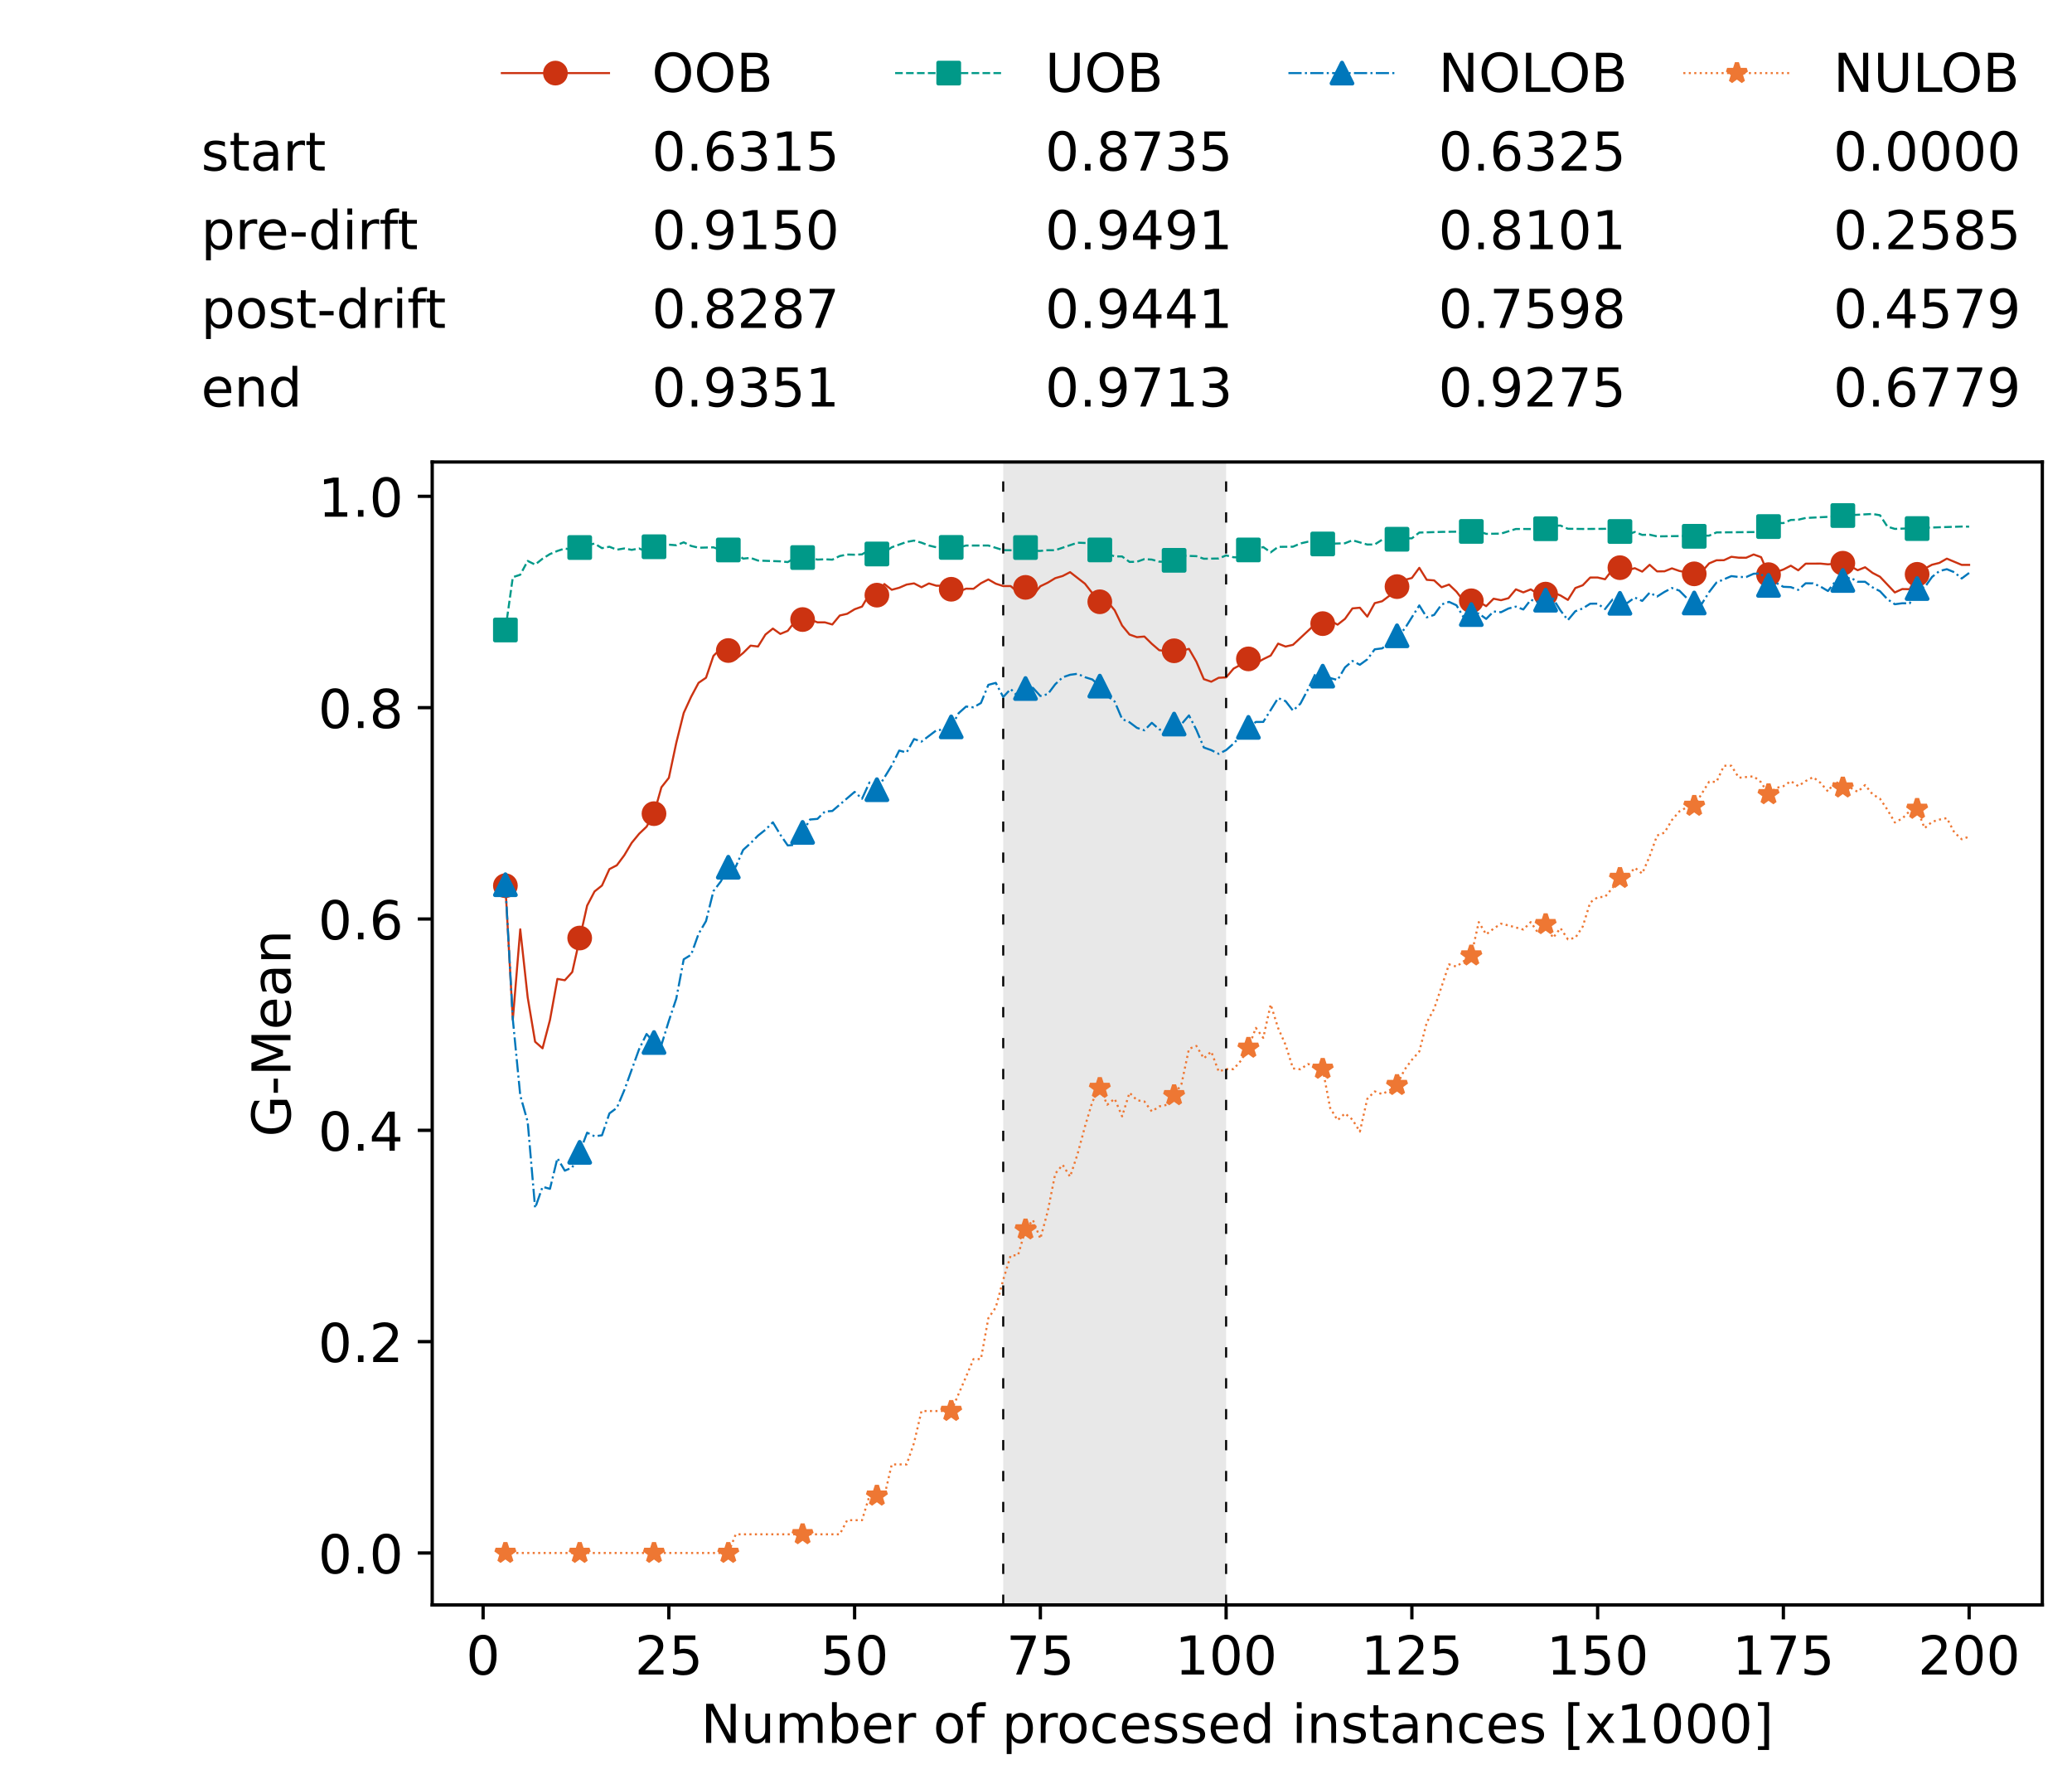 <?xml version="1.0" encoding="utf-8" standalone="no"?>
<!DOCTYPE svg PUBLIC "-//W3C//DTD SVG 1.1//EN"
  "http://www.w3.org/Graphics/SVG/1.1/DTD/svg11.dtd">
<!-- Created with matplotlib (https://matplotlib.org/) -->
<svg height="432.615pt" version="1.1" viewBox="0 0 502.65 432.615" width="502.65pt" xmlns="http://www.w3.org/2000/svg" xmlns:xlink="http://www.w3.org/1999/xlink">
 <defs>
  <style type="text/css">*{stroke-linecap:butt;stroke-linejoin:round;}</style>
 </defs>
 <g id="figure_1">
  <g id="patch_1">
   <path d="M 0 432.615 
L 502.65 432.615 
L 502.65 0 
L 0 0 
z
" style="fill:#ffffff;"/>
  </g>
  <g id="axes_1">
   <g id="patch_2">
    <path d="M 104.85 389.252 
L 495.45 389.252 
L 495.45 112.052 
L 104.85 112.052 
z
" style="fill:#ffffff;"/>
   </g>
   <g id="patch_3">
    <path clip-path="url(#p972563656b)" d="M 297.446 389.252 
L 297.446 112.052 
L 243.372 112.052 
L 243.372 389.252 
z
" style="fill:#d3d3d3;opacity:0.5;"/>
   </g>
   <g id="matplotlib.axis_1">
    <g id="xtick_1">
     <g id="line2d_1">
      <defs>
       <path d="M 0 0 
L 0 3.5 
" id="mdee194e430" style="stroke:#000000;stroke-width:0.8;"/>
      </defs>
      <g>
       <use style="stroke:#000000;stroke-width:0.8;" x="117.197" xlink:href="#mdee194e430" y="389.252"/>
      </g>
     </g>
     <g id="text_1">
      <!-- 0 -->
      <g transform="translate(113.061 406.13)scale(0.13 -0.13)">
       <defs>
        <path d="M 31.781 66.406 
Q 24.172 66.406 20.328 58.906 
Q 16.5 51.422 16.5 36.375 
Q 16.5 21.391 20.328 13.891 
Q 24.172 6.391 31.781 6.391 
Q 39.453 6.391 43.281 13.891 
Q 47.125 21.391 47.125 36.375 
Q 47.125 51.422 43.281 58.906 
Q 39.453 66.406 31.781 66.406 
z
M 31.781 74.219 
Q 44.047 74.219 50.516 64.516 
Q 56.984 54.828 56.984 36.375 
Q 56.984 17.969 50.516 8.266 
Q 44.047 -1.422 31.781 -1.422 
Q 19.531 -1.422 13.062 8.266 
Q 6.594 17.969 6.594 36.375 
Q 6.594 54.828 13.062 64.516 
Q 19.531 74.219 31.781 74.219 
z
" id="DejaVuSans-48"/>
       </defs>
       <use xlink:href="#DejaVuSans-48"/>
      </g>
     </g>
    </g>
    <g id="xtick_2">
     <g id="line2d_2">
      <g>
       <use style="stroke:#000000;stroke-width:0.8;" x="162.259" xlink:href="#mdee194e430" y="389.252"/>
      </g>
     </g>
     <g id="text_2">
      <!-- 25 -->
      <g transform="translate(153.988 406.13)scale(0.13 -0.13)">
       <defs>
        <path d="M 19.188 8.297 
L 53.609 8.297 
L 53.609 0 
L 7.328 0 
L 7.328 8.297 
Q 12.938 14.109 22.625 23.891 
Q 32.328 33.688 34.812 36.531 
Q 39.547 41.844 41.422 45.531 
Q 43.312 49.219 43.312 52.781 
Q 43.312 58.594 39.234 62.25 
Q 35.156 65.922 28.609 65.922 
Q 23.969 65.922 18.812 64.312 
Q 13.672 62.703 7.812 59.422 
L 7.812 69.391 
Q 13.766 71.781 18.938 73 
Q 24.125 74.219 28.422 74.219 
Q 39.75 74.219 46.484 68.547 
Q 53.219 62.891 53.219 53.422 
Q 53.219 48.922 51.531 44.891 
Q 49.859 40.875 45.406 35.406 
Q 44.188 33.984 37.641 27.219 
Q 31.109 20.453 19.188 8.297 
z
" id="DejaVuSans-50"/>
        <path d="M 10.797 72.906 
L 49.516 72.906 
L 49.516 64.594 
L 19.828 64.594 
L 19.828 46.734 
Q 21.969 47.469 24.109 47.828 
Q 26.266 48.188 28.422 48.188 
Q 40.625 48.188 47.75 41.5 
Q 54.891 34.812 54.891 23.391 
Q 54.891 11.625 47.562 5.094 
Q 40.234 -1.422 26.906 -1.422 
Q 22.312 -1.422 17.547 -0.641 
Q 12.797 0.141 7.719 1.703 
L 7.719 11.625 
Q 12.109 9.234 16.797 8.062 
Q 21.484 6.891 26.703 6.891 
Q 35.156 6.891 40.078 11.328 
Q 45.016 15.766 45.016 23.391 
Q 45.016 31 40.078 35.438 
Q 35.156 39.891 26.703 39.891 
Q 22.75 39.891 18.812 39.016 
Q 14.891 38.141 10.797 36.281 
z
" id="DejaVuSans-53"/>
       </defs>
       <use xlink:href="#DejaVuSans-50"/>
       <use x="63.623" xlink:href="#DejaVuSans-53"/>
      </g>
     </g>
    </g>
    <g id="xtick_3">
     <g id="line2d_3">
      <g>
       <use style="stroke:#000000;stroke-width:0.8;" x="207.322" xlink:href="#mdee194e430" y="389.252"/>
      </g>
     </g>
     <g id="text_3">
      <!-- 50 -->
      <g transform="translate(199.05 406.13)scale(0.13 -0.13)">
       <use xlink:href="#DejaVuSans-53"/>
       <use x="63.623" xlink:href="#DejaVuSans-48"/>
      </g>
     </g>
    </g>
    <g id="xtick_4">
     <g id="line2d_4">
      <g>
       <use style="stroke:#000000;stroke-width:0.8;" x="252.384" xlink:href="#mdee194e430" y="389.252"/>
      </g>
     </g>
     <g id="text_4">
      <!-- 75 -->
      <g transform="translate(244.113 406.13)scale(0.13 -0.13)">
       <defs>
        <path d="M 8.203 72.906 
L 55.078 72.906 
L 55.078 68.703 
L 28.609 0 
L 18.312 0 
L 43.219 64.594 
L 8.203 64.594 
z
" id="DejaVuSans-55"/>
       </defs>
       <use xlink:href="#DejaVuSans-55"/>
       <use x="63.623" xlink:href="#DejaVuSans-53"/>
      </g>
     </g>
    </g>
    <g id="xtick_5">
     <g id="line2d_5">
      <g>
       <use style="stroke:#000000;stroke-width:0.8;" x="297.446" xlink:href="#mdee194e430" y="389.252"/>
      </g>
     </g>
     <g id="text_5">
      <!-- 100 -->
      <g transform="translate(285.039 406.13)scale(0.13 -0.13)">
       <defs>
        <path d="M 12.406 8.297 
L 28.516 8.297 
L 28.516 63.922 
L 10.984 60.406 
L 10.984 69.391 
L 28.422 72.906 
L 38.281 72.906 
L 38.281 8.297 
L 54.391 8.297 
L 54.391 0 
L 12.406 0 
z
" id="DejaVuSans-49"/>
       </defs>
       <use xlink:href="#DejaVuSans-49"/>
       <use x="63.623" xlink:href="#DejaVuSans-48"/>
       <use x="127.246" xlink:href="#DejaVuSans-48"/>
      </g>
     </g>
    </g>
    <g id="xtick_6">
     <g id="line2d_6">
      <g>
       <use style="stroke:#000000;stroke-width:0.8;" x="342.509" xlink:href="#mdee194e430" y="389.252"/>
      </g>
     </g>
     <g id="text_6">
      <!-- 125 -->
      <g transform="translate(330.102 406.13)scale(0.13 -0.13)">
       <use xlink:href="#DejaVuSans-49"/>
       <use x="63.623" xlink:href="#DejaVuSans-50"/>
       <use x="127.246" xlink:href="#DejaVuSans-53"/>
      </g>
     </g>
    </g>
    <g id="xtick_7">
     <g id="line2d_7">
      <g>
       <use style="stroke:#000000;stroke-width:0.8;" x="387.571" xlink:href="#mdee194e430" y="389.252"/>
      </g>
     </g>
     <g id="text_7">
      <!-- 150 -->
      <g transform="translate(375.164 406.13)scale(0.13 -0.13)">
       <use xlink:href="#DejaVuSans-49"/>
       <use x="63.623" xlink:href="#DejaVuSans-53"/>
       <use x="127.246" xlink:href="#DejaVuSans-48"/>
      </g>
     </g>
    </g>
    <g id="xtick_8">
     <g id="line2d_8">
      <g>
       <use style="stroke:#000000;stroke-width:0.8;" x="432.633" xlink:href="#mdee194e430" y="389.252"/>
      </g>
     </g>
     <g id="text_8">
      <!-- 175 -->
      <g transform="translate(420.226 406.13)scale(0.13 -0.13)">
       <use xlink:href="#DejaVuSans-49"/>
       <use x="63.623" xlink:href="#DejaVuSans-55"/>
       <use x="127.246" xlink:href="#DejaVuSans-53"/>
      </g>
     </g>
    </g>
    <g id="xtick_9">
     <g id="line2d_9">
      <g>
       <use style="stroke:#000000;stroke-width:0.8;" x="477.695" xlink:href="#mdee194e430" y="389.252"/>
      </g>
     </g>
     <g id="text_9">
      <!-- 200 -->
      <g transform="translate(465.289 406.13)scale(0.13 -0.13)">
       <use xlink:href="#DejaVuSans-50"/>
       <use x="63.623" xlink:href="#DejaVuSans-48"/>
       <use x="127.246" xlink:href="#DejaVuSans-48"/>
      </g>
     </g>
    </g>
    <g id="text_10">
     <!-- Number of processed instances [x1000] -->
     <g transform="translate(170.025 422.711)scale(0.13 -0.13)">
      <defs>
       <path d="M 9.812 72.906 
L 23.094 72.906 
L 55.422 11.922 
L 55.422 72.906 
L 64.984 72.906 
L 64.984 0 
L 51.703 0 
L 19.391 60.984 
L 19.391 0 
L 9.812 0 
z
" id="DejaVuSans-78"/>
       <path d="M 8.5 21.578 
L 8.5 54.688 
L 17.484 54.688 
L 17.484 21.922 
Q 17.484 14.156 20.5 10.266 
Q 23.531 6.391 29.594 6.391 
Q 36.859 6.391 41.078 11.031 
Q 45.312 15.672 45.312 23.688 
L 45.312 54.688 
L 54.297 54.688 
L 54.297 0 
L 45.312 0 
L 45.312 8.406 
Q 42.047 3.422 37.719 1 
Q 33.406 -1.422 27.688 -1.422 
Q 18.266 -1.422 13.375 4.438 
Q 8.5 10.297 8.5 21.578 
z
M 31.109 56 
z
" id="DejaVuSans-117"/>
       <path d="M 52 44.188 
Q 55.375 50.25 60.062 53.125 
Q 64.75 56 71.094 56 
Q 79.641 56 84.281 50.016 
Q 88.922 44.047 88.922 33.016 
L 88.922 0 
L 79.891 0 
L 79.891 32.719 
Q 79.891 40.578 77.094 44.375 
Q 74.312 48.188 68.609 48.188 
Q 61.625 48.188 57.562 43.547 
Q 53.516 38.922 53.516 30.906 
L 53.516 0 
L 44.484 0 
L 44.484 32.719 
Q 44.484 40.625 41.703 44.406 
Q 38.922 48.188 33.109 48.188 
Q 26.219 48.188 22.156 43.531 
Q 18.109 38.875 18.109 30.906 
L 18.109 0 
L 9.078 0 
L 9.078 54.688 
L 18.109 54.688 
L 18.109 46.188 
Q 21.188 51.219 25.484 53.609 
Q 29.781 56 35.688 56 
Q 41.656 56 45.828 52.969 
Q 50 49.953 52 44.188 
z
" id="DejaVuSans-109"/>
       <path d="M 48.688 27.297 
Q 48.688 37.203 44.609 42.844 
Q 40.531 48.484 33.406 48.484 
Q 26.266 48.484 22.188 42.844 
Q 18.109 37.203 18.109 27.297 
Q 18.109 17.391 22.188 11.75 
Q 26.266 6.109 33.406 6.109 
Q 40.531 6.109 44.609 11.75 
Q 48.688 17.391 48.688 27.297 
z
M 18.109 46.391 
Q 20.953 51.266 25.266 53.625 
Q 29.594 56 35.594 56 
Q 45.562 56 51.781 48.094 
Q 58.016 40.188 58.016 27.297 
Q 58.016 14.406 51.781 6.484 
Q 45.562 -1.422 35.594 -1.422 
Q 29.594 -1.422 25.266 0.953 
Q 20.953 3.328 18.109 8.203 
L 18.109 0 
L 9.078 0 
L 9.078 75.984 
L 18.109 75.984 
z
" id="DejaVuSans-98"/>
       <path d="M 56.203 29.594 
L 56.203 25.203 
L 14.891 25.203 
Q 15.484 15.922 20.484 11.062 
Q 25.484 6.203 34.422 6.203 
Q 39.594 6.203 44.453 7.469 
Q 49.312 8.734 54.109 11.281 
L 54.109 2.781 
Q 49.266 0.734 44.188 -0.344 
Q 39.109 -1.422 33.891 -1.422 
Q 20.797 -1.422 13.156 6.188 
Q 5.516 13.812 5.516 26.812 
Q 5.516 40.234 12.766 48.109 
Q 20.016 56 32.328 56 
Q 43.359 56 49.781 48.891 
Q 56.203 41.797 56.203 29.594 
z
M 47.219 32.234 
Q 47.125 39.594 43.094 43.984 
Q 39.062 48.391 32.422 48.391 
Q 24.906 48.391 20.391 44.141 
Q 15.875 39.891 15.188 32.172 
z
" id="DejaVuSans-101"/>
       <path d="M 41.109 46.297 
Q 39.594 47.172 37.812 47.578 
Q 36.031 48 33.891 48 
Q 26.266 48 22.188 43.047 
Q 18.109 38.094 18.109 28.812 
L 18.109 0 
L 9.078 0 
L 9.078 54.688 
L 18.109 54.688 
L 18.109 46.188 
Q 20.953 51.172 25.484 53.578 
Q 30.031 56 36.531 56 
Q 37.453 56 38.578 55.875 
Q 39.703 55.766 41.062 55.516 
z
" id="DejaVuSans-114"/>
       <path id="DejaVuSans-32"/>
       <path d="M 30.609 48.391 
Q 23.391 48.391 19.188 42.75 
Q 14.984 37.109 14.984 27.297 
Q 14.984 17.484 19.156 11.844 
Q 23.344 6.203 30.609 6.203 
Q 37.797 6.203 41.984 11.859 
Q 46.188 17.531 46.188 27.297 
Q 46.188 37.016 41.984 42.703 
Q 37.797 48.391 30.609 48.391 
z
M 30.609 56 
Q 42.328 56 49.016 48.375 
Q 55.719 40.766 55.719 27.297 
Q 55.719 13.875 49.016 6.219 
Q 42.328 -1.422 30.609 -1.422 
Q 18.844 -1.422 12.172 6.219 
Q 5.516 13.875 5.516 27.297 
Q 5.516 40.766 12.172 48.375 
Q 18.844 56 30.609 56 
z
" id="DejaVuSans-111"/>
       <path d="M 37.109 75.984 
L 37.109 68.5 
L 28.516 68.5 
Q 23.688 68.5 21.797 66.547 
Q 19.922 64.594 19.922 59.516 
L 19.922 54.688 
L 34.719 54.688 
L 34.719 47.703 
L 19.922 47.703 
L 19.922 0 
L 10.891 0 
L 10.891 47.703 
L 2.297 47.703 
L 2.297 54.688 
L 10.891 54.688 
L 10.891 58.5 
Q 10.891 67.625 15.141 71.797 
Q 19.391 75.984 28.609 75.984 
z
" id="DejaVuSans-102"/>
       <path d="M 18.109 8.203 
L 18.109 -20.797 
L 9.078 -20.797 
L 9.078 54.688 
L 18.109 54.688 
L 18.109 46.391 
Q 20.953 51.266 25.266 53.625 
Q 29.594 56 35.594 56 
Q 45.562 56 51.781 48.094 
Q 58.016 40.188 58.016 27.297 
Q 58.016 14.406 51.781 6.484 
Q 45.562 -1.422 35.594 -1.422 
Q 29.594 -1.422 25.266 0.953 
Q 20.953 3.328 18.109 8.203 
z
M 48.688 27.297 
Q 48.688 37.203 44.609 42.844 
Q 40.531 48.484 33.406 48.484 
Q 26.266 48.484 22.188 42.844 
Q 18.109 37.203 18.109 27.297 
Q 18.109 17.391 22.188 11.75 
Q 26.266 6.109 33.406 6.109 
Q 40.531 6.109 44.609 11.75 
Q 48.688 17.391 48.688 27.297 
z
" id="DejaVuSans-112"/>
       <path d="M 48.781 52.594 
L 48.781 44.188 
Q 44.969 46.297 41.141 47.344 
Q 37.312 48.391 33.406 48.391 
Q 24.656 48.391 19.812 42.844 
Q 14.984 37.312 14.984 27.297 
Q 14.984 17.281 19.812 11.734 
Q 24.656 6.203 33.406 6.203 
Q 37.312 6.203 41.141 7.25 
Q 44.969 8.297 48.781 10.406 
L 48.781 2.094 
Q 45.016 0.344 40.984 -0.531 
Q 36.969 -1.422 32.422 -1.422 
Q 20.062 -1.422 12.781 6.344 
Q 5.516 14.109 5.516 27.297 
Q 5.516 40.672 12.859 48.328 
Q 20.219 56 33.016 56 
Q 37.156 56 41.109 55.141 
Q 45.062 54.297 48.781 52.594 
z
" id="DejaVuSans-99"/>
       <path d="M 44.281 53.078 
L 44.281 44.578 
Q 40.484 46.531 36.375 47.5 
Q 32.281 48.484 27.875 48.484 
Q 21.188 48.484 17.844 46.438 
Q 14.5 44.391 14.5 40.281 
Q 14.5 37.156 16.891 35.375 
Q 19.281 33.594 26.516 31.984 
L 29.594 31.297 
Q 39.156 29.25 43.188 25.516 
Q 47.219 21.781 47.219 15.094 
Q 47.219 7.469 41.188 3.016 
Q 35.156 -1.422 24.609 -1.422 
Q 20.219 -1.422 15.453 -0.562 
Q 10.688 0.297 5.422 2 
L 5.422 11.281 
Q 10.406 8.688 15.234 7.391 
Q 20.062 6.109 24.812 6.109 
Q 31.156 6.109 34.562 8.281 
Q 37.984 10.453 37.984 14.406 
Q 37.984 18.062 35.516 20.016 
Q 33.062 21.969 24.703 23.781 
L 21.578 24.516 
Q 13.234 26.266 9.516 29.906 
Q 5.812 33.547 5.812 39.891 
Q 5.812 47.609 11.281 51.797 
Q 16.75 56 26.812 56 
Q 31.781 56 36.172 55.266 
Q 40.578 54.547 44.281 53.078 
z
" id="DejaVuSans-115"/>
       <path d="M 45.406 46.391 
L 45.406 75.984 
L 54.391 75.984 
L 54.391 0 
L 45.406 0 
L 45.406 8.203 
Q 42.578 3.328 38.25 0.953 
Q 33.938 -1.422 27.875 -1.422 
Q 17.969 -1.422 11.734 6.484 
Q 5.516 14.406 5.516 27.297 
Q 5.516 40.188 11.734 48.094 
Q 17.969 56 27.875 56 
Q 33.938 56 38.25 53.625 
Q 42.578 51.266 45.406 46.391 
z
M 14.797 27.297 
Q 14.797 17.391 18.875 11.75 
Q 22.953 6.109 30.078 6.109 
Q 37.203 6.109 41.297 11.75 
Q 45.406 17.391 45.406 27.297 
Q 45.406 37.203 41.297 42.844 
Q 37.203 48.484 30.078 48.484 
Q 22.953 48.484 18.875 42.844 
Q 14.797 37.203 14.797 27.297 
z
" id="DejaVuSans-100"/>
       <path d="M 9.422 54.688 
L 18.406 54.688 
L 18.406 0 
L 9.422 0 
z
M 9.422 75.984 
L 18.406 75.984 
L 18.406 64.594 
L 9.422 64.594 
z
" id="DejaVuSans-105"/>
       <path d="M 54.891 33.016 
L 54.891 0 
L 45.906 0 
L 45.906 32.719 
Q 45.906 40.484 42.875 44.328 
Q 39.844 48.188 33.797 48.188 
Q 26.516 48.188 22.312 43.547 
Q 18.109 38.922 18.109 30.906 
L 18.109 0 
L 9.078 0 
L 9.078 54.688 
L 18.109 54.688 
L 18.109 46.188 
Q 21.344 51.125 25.703 53.562 
Q 30.078 56 35.797 56 
Q 45.219 56 50.047 50.172 
Q 54.891 44.344 54.891 33.016 
z
" id="DejaVuSans-110"/>
       <path d="M 18.312 70.219 
L 18.312 54.688 
L 36.812 54.688 
L 36.812 47.703 
L 18.312 47.703 
L 18.312 18.016 
Q 18.312 11.328 20.141 9.422 
Q 21.969 7.516 27.594 7.516 
L 36.812 7.516 
L 36.812 0 
L 27.594 0 
Q 17.188 0 13.234 3.875 
Q 9.281 7.766 9.281 18.016 
L 9.281 47.703 
L 2.688 47.703 
L 2.688 54.688 
L 9.281 54.688 
L 9.281 70.219 
z
" id="DejaVuSans-116"/>
       <path d="M 34.281 27.484 
Q 23.391 27.484 19.188 25 
Q 14.984 22.516 14.984 16.5 
Q 14.984 11.719 18.141 8.906 
Q 21.297 6.109 26.703 6.109 
Q 34.188 6.109 38.703 11.406 
Q 43.219 16.703 43.219 25.484 
L 43.219 27.484 
z
M 52.203 31.203 
L 52.203 0 
L 43.219 0 
L 43.219 8.297 
Q 40.141 3.328 35.547 0.953 
Q 30.953 -1.422 24.312 -1.422 
Q 15.922 -1.422 10.953 3.297 
Q 6 8.016 6 15.922 
Q 6 25.141 12.172 29.828 
Q 18.359 34.516 30.609 34.516 
L 43.219 34.516 
L 43.219 35.406 
Q 43.219 41.609 39.141 45 
Q 35.062 48.391 27.688 48.391 
Q 23 48.391 18.547 47.266 
Q 14.109 46.141 10.016 43.891 
L 10.016 52.203 
Q 14.938 54.109 19.578 55.047 
Q 24.219 56 28.609 56 
Q 40.484 56 46.344 49.844 
Q 52.203 43.703 52.203 31.203 
z
" id="DejaVuSans-97"/>
       <path d="M 8.594 75.984 
L 29.297 75.984 
L 29.297 69 
L 17.578 69 
L 17.578 -6.203 
L 29.297 -6.203 
L 29.297 -13.188 
L 8.594 -13.188 
z
" id="DejaVuSans-91"/>
       <path d="M 54.891 54.688 
L 35.109 28.078 
L 55.906 0 
L 45.312 0 
L 29.391 21.484 
L 13.484 0 
L 2.875 0 
L 24.125 28.609 
L 4.688 54.688 
L 15.281 54.688 
L 29.781 35.203 
L 44.281 54.688 
z
" id="DejaVuSans-120"/>
       <path d="M 30.422 75.984 
L 30.422 -13.188 
L 9.719 -13.188 
L 9.719 -6.203 
L 21.391 -6.203 
L 21.391 69 
L 9.719 69 
L 9.719 75.984 
z
" id="DejaVuSans-93"/>
      </defs>
      <use xlink:href="#DejaVuSans-78"/>
      <use x="74.805" xlink:href="#DejaVuSans-117"/>
      <use x="138.184" xlink:href="#DejaVuSans-109"/>
      <use x="235.596" xlink:href="#DejaVuSans-98"/>
      <use x="299.072" xlink:href="#DejaVuSans-101"/>
      <use x="360.596" xlink:href="#DejaVuSans-114"/>
      <use x="401.709" xlink:href="#DejaVuSans-32"/>
      <use x="433.496" xlink:href="#DejaVuSans-111"/>
      <use x="494.678" xlink:href="#DejaVuSans-102"/>
      <use x="529.883" xlink:href="#DejaVuSans-32"/>
      <use x="561.67" xlink:href="#DejaVuSans-112"/>
      <use x="625.146" xlink:href="#DejaVuSans-114"/>
      <use x="664.01" xlink:href="#DejaVuSans-111"/>
      <use x="725.191" xlink:href="#DejaVuSans-99"/>
      <use x="780.172" xlink:href="#DejaVuSans-101"/>
      <use x="841.695" xlink:href="#DejaVuSans-115"/>
      <use x="893.795" xlink:href="#DejaVuSans-115"/>
      <use x="945.895" xlink:href="#DejaVuSans-101"/>
      <use x="1007.418" xlink:href="#DejaVuSans-100"/>
      <use x="1070.895" xlink:href="#DejaVuSans-32"/>
      <use x="1102.682" xlink:href="#DejaVuSans-105"/>
      <use x="1130.465" xlink:href="#DejaVuSans-110"/>
      <use x="1193.844" xlink:href="#DejaVuSans-115"/>
      <use x="1245.943" xlink:href="#DejaVuSans-116"/>
      <use x="1285.152" xlink:href="#DejaVuSans-97"/>
      <use x="1346.432" xlink:href="#DejaVuSans-110"/>
      <use x="1409.811" xlink:href="#DejaVuSans-99"/>
      <use x="1464.791" xlink:href="#DejaVuSans-101"/>
      <use x="1526.314" xlink:href="#DejaVuSans-115"/>
      <use x="1578.414" xlink:href="#DejaVuSans-32"/>
      <use x="1610.201" xlink:href="#DejaVuSans-91"/>
      <use x="1649.215" xlink:href="#DejaVuSans-120"/>
      <use x="1708.395" xlink:href="#DejaVuSans-49"/>
      <use x="1772.018" xlink:href="#DejaVuSans-48"/>
      <use x="1835.641" xlink:href="#DejaVuSans-48"/>
      <use x="1899.264" xlink:href="#DejaVuSans-48"/>
      <use x="1962.887" xlink:href="#DejaVuSans-93"/>
     </g>
    </g>
   </g>
   <g id="matplotlib.axis_2">
    <g id="ytick_1">
     <g id="line2d_10">
      <defs>
       <path d="M 0 0 
L -3.5 0 
" id="mef1b6ca59d" style="stroke:#000000;stroke-width:0.8;"/>
      </defs>
      <g>
       <use style="stroke:#000000;stroke-width:0.8;" x="104.85" xlink:href="#mef1b6ca59d" y="376.652"/>
      </g>
     </g>
     <g id="text_11">
      <!-- 0.0 -->
      <g transform="translate(77.176 381.591)scale(0.13 -0.13)">
       <defs>
        <path d="M 10.688 12.406 
L 21 12.406 
L 21 0 
L 10.688 0 
z
" id="DejaVuSans-46"/>
       </defs>
       <use xlink:href="#DejaVuSans-48"/>
       <use x="63.623" xlink:href="#DejaVuSans-46"/>
       <use x="95.41" xlink:href="#DejaVuSans-48"/>
      </g>
     </g>
    </g>
    <g id="ytick_2">
     <g id="line2d_11">
      <g>
       <use style="stroke:#000000;stroke-width:0.8;" x="104.85" xlink:href="#mef1b6ca59d" y="325.397"/>
      </g>
     </g>
     <g id="text_12">
      <!-- 0.2 -->
      <g transform="translate(77.176 330.336)scale(0.13 -0.13)">
       <use xlink:href="#DejaVuSans-48"/>
       <use x="63.623" xlink:href="#DejaVuSans-46"/>
       <use x="95.41" xlink:href="#DejaVuSans-50"/>
      </g>
     </g>
    </g>
    <g id="ytick_3">
     <g id="line2d_12">
      <g>
       <use style="stroke:#000000;stroke-width:0.8;" x="104.85" xlink:href="#mef1b6ca59d" y="274.142"/>
      </g>
     </g>
     <g id="text_13">
      <!-- 0.4 -->
      <g transform="translate(77.176 279.081)scale(0.13 -0.13)">
       <defs>
        <path d="M 37.797 64.312 
L 12.891 25.391 
L 37.797 25.391 
z
M 35.203 72.906 
L 47.609 72.906 
L 47.609 25.391 
L 58.016 25.391 
L 58.016 17.188 
L 47.609 17.188 
L 47.609 0 
L 37.797 0 
L 37.797 17.188 
L 4.891 17.188 
L 4.891 26.703 
z
" id="DejaVuSans-52"/>
       </defs>
       <use xlink:href="#DejaVuSans-48"/>
       <use x="63.623" xlink:href="#DejaVuSans-46"/>
       <use x="95.41" xlink:href="#DejaVuSans-52"/>
      </g>
     </g>
    </g>
    <g id="ytick_4">
     <g id="line2d_13">
      <g>
       <use style="stroke:#000000;stroke-width:0.8;" x="104.85" xlink:href="#mef1b6ca59d" y="222.887"/>
      </g>
     </g>
     <g id="text_14">
      <!-- 0.6 -->
      <g transform="translate(77.176 227.826)scale(0.13 -0.13)">
       <defs>
        <path d="M 33.016 40.375 
Q 26.375 40.375 22.484 35.828 
Q 18.609 31.297 18.609 23.391 
Q 18.609 15.531 22.484 10.953 
Q 26.375 6.391 33.016 6.391 
Q 39.656 6.391 43.531 10.953 
Q 47.406 15.531 47.406 23.391 
Q 47.406 31.297 43.531 35.828 
Q 39.656 40.375 33.016 40.375 
z
M 52.594 71.297 
L 52.594 62.312 
Q 48.875 64.062 45.094 64.984 
Q 41.312 65.922 37.594 65.922 
Q 27.828 65.922 22.672 59.328 
Q 17.531 52.734 16.797 39.406 
Q 19.672 43.656 24.016 45.922 
Q 28.375 48.188 33.594 48.188 
Q 44.578 48.188 50.953 41.516 
Q 57.328 34.859 57.328 23.391 
Q 57.328 12.156 50.688 5.359 
Q 44.047 -1.422 33.016 -1.422 
Q 20.359 -1.422 13.672 8.266 
Q 6.984 17.969 6.984 36.375 
Q 6.984 53.656 15.188 63.938 
Q 23.391 74.219 37.203 74.219 
Q 40.922 74.219 44.703 73.484 
Q 48.484 72.75 52.594 71.297 
z
" id="DejaVuSans-54"/>
       </defs>
       <use xlink:href="#DejaVuSans-48"/>
       <use x="63.623" xlink:href="#DejaVuSans-46"/>
       <use x="95.41" xlink:href="#DejaVuSans-54"/>
      </g>
     </g>
    </g>
    <g id="ytick_5">
     <g id="line2d_14">
      <g>
       <use style="stroke:#000000;stroke-width:0.8;" x="104.85" xlink:href="#mef1b6ca59d" y="171.632"/>
      </g>
     </g>
     <g id="text_15">
      <!-- 0.8 -->
      <g transform="translate(77.176 176.571)scale(0.13 -0.13)">
       <defs>
        <path d="M 31.781 34.625 
Q 24.75 34.625 20.719 30.859 
Q 16.703 27.094 16.703 20.516 
Q 16.703 13.922 20.719 10.156 
Q 24.75 6.391 31.781 6.391 
Q 38.812 6.391 42.859 10.172 
Q 46.922 13.969 46.922 20.516 
Q 46.922 27.094 42.891 30.859 
Q 38.875 34.625 31.781 34.625 
z
M 21.922 38.812 
Q 15.578 40.375 12.031 44.719 
Q 8.5 49.078 8.5 55.328 
Q 8.5 64.062 14.719 69.141 
Q 20.953 74.219 31.781 74.219 
Q 42.672 74.219 48.875 69.141 
Q 55.078 64.062 55.078 55.328 
Q 55.078 49.078 51.531 44.719 
Q 48 40.375 41.703 38.812 
Q 48.828 37.156 52.797 32.312 
Q 56.781 27.484 56.781 20.516 
Q 56.781 9.906 50.312 4.234 
Q 43.844 -1.422 31.781 -1.422 
Q 19.734 -1.422 13.25 4.234 
Q 6.781 9.906 6.781 20.516 
Q 6.781 27.484 10.781 32.312 
Q 14.797 37.156 21.922 38.812 
z
M 18.312 54.391 
Q 18.312 48.734 21.844 45.562 
Q 25.391 42.391 31.781 42.391 
Q 38.141 42.391 41.719 45.562 
Q 45.312 48.734 45.312 54.391 
Q 45.312 60.062 41.719 63.234 
Q 38.141 66.406 31.781 66.406 
Q 25.391 66.406 21.844 63.234 
Q 18.312 60.062 18.312 54.391 
z
" id="DejaVuSans-56"/>
       </defs>
       <use xlink:href="#DejaVuSans-48"/>
       <use x="63.623" xlink:href="#DejaVuSans-46"/>
       <use x="95.41" xlink:href="#DejaVuSans-56"/>
      </g>
     </g>
    </g>
    <g id="ytick_6">
     <g id="line2d_15">
      <g>
       <use style="stroke:#000000;stroke-width:0.8;" x="104.85" xlink:href="#mef1b6ca59d" y="120.377"/>
      </g>
     </g>
     <g id="text_16">
      <!-- 1.0 -->
      <g transform="translate(77.176 125.316)scale(0.13 -0.13)">
       <use xlink:href="#DejaVuSans-49"/>
       <use x="63.623" xlink:href="#DejaVuSans-46"/>
       <use x="95.41" xlink:href="#DejaVuSans-48"/>
      </g>
     </g>
    </g>
    <g id="text_17">
     <!-- G-Mean -->
     <g transform="translate(70.472 275.744)rotate(-90)scale(0.13 -0.13)">
      <defs>
       <path d="M 59.516 10.406 
L 59.516 29.984 
L 43.406 29.984 
L 43.406 38.094 
L 69.281 38.094 
L 69.281 6.781 
Q 63.578 2.734 56.688 0.656 
Q 49.812 -1.422 42 -1.422 
Q 24.906 -1.422 15.25 8.562 
Q 5.609 18.562 5.609 36.375 
Q 5.609 54.25 15.25 64.234 
Q 24.906 74.219 42 74.219 
Q 49.125 74.219 55.547 72.453 
Q 61.969 70.703 67.391 67.281 
L 67.391 56.781 
Q 61.922 61.422 55.766 63.766 
Q 49.609 66.109 42.828 66.109 
Q 29.438 66.109 22.719 58.641 
Q 16.016 51.172 16.016 36.375 
Q 16.016 21.625 22.719 14.156 
Q 29.438 6.688 42.828 6.688 
Q 48.047 6.688 52.141 7.594 
Q 56.25 8.5 59.516 10.406 
z
" id="DejaVuSans-71"/>
       <path d="M 4.891 31.391 
L 31.203 31.391 
L 31.203 23.391 
L 4.891 23.391 
z
" id="DejaVuSans-45"/>
       <path d="M 9.812 72.906 
L 24.516 72.906 
L 43.109 23.297 
L 61.812 72.906 
L 76.516 72.906 
L 76.516 0 
L 66.891 0 
L 66.891 64.016 
L 48.094 14.016 
L 38.188 14.016 
L 19.391 64.016 
L 19.391 0 
L 9.812 0 
z
" id="DejaVuSans-77"/>
      </defs>
      <use xlink:href="#DejaVuSans-71"/>
      <use x="77.49" xlink:href="#DejaVuSans-45"/>
      <use x="113.574" xlink:href="#DejaVuSans-77"/>
      <use x="199.854" xlink:href="#DejaVuSans-101"/>
      <use x="261.377" xlink:href="#DejaVuSans-97"/>
      <use x="322.656" xlink:href="#DejaVuSans-110"/>
     </g>
    </g>
   </g>
   <g id="line2d_16"/>
   <g id="line2d_17"/>
   <g id="line2d_18"/>
   <g id="line2d_19"/>
   <g id="line2d_20"/>
   <g id="line2d_21">
    <path clip-path="url(#p972563656b)" d="M 122.605 214.814 
L 124.407 247.326 
L 126.21 225.389 
L 128.012 241.891 
L 129.815 252.66 
L 131.617 254.252 
L 133.419 247.38 
L 135.222 237.423 
L 137.024 237.742 
L 138.827 235.747 
L 142.432 219.643 
L 144.234 216.207 
L 146.037 214.769 
L 147.839 210.788 
L 149.642 209.857 
L 151.444 207.435 
L 153.247 204.412 
L 155.049 202.215 
L 156.852 200.501 
L 158.654 197.338 
L 160.457 190.935 
L 162.259 188.654 
L 164.062 180.155 
L 165.864 172.917 
L 167.667 168.982 
L 169.469 165.608 
L 171.272 164.375 
L 173.074 159.074 
L 174.877 157.265 
L 176.679 157.775 
L 178.482 159.849 
L 180.284 158.366 
L 182.087 156.587 
L 183.889 156.801 
L 185.692 153.895 
L 187.494 152.454 
L 189.297 153.745 
L 191.099 153.001 
L 192.902 150.668 
L 194.704 150.261 
L 196.507 150.232 
L 198.309 150.941 
L 200.112 150.941 
L 201.914 151.461 
L 203.717 149.284 
L 205.519 148.867 
L 207.322 147.765 
L 209.124 147.116 
L 210.927 144.061 
L 212.729 144.344 
L 214.532 141.649 
L 216.334 143.041 
L 218.137 142.554 
L 219.939 141.776 
L 221.742 141.489 
L 223.544 142.423 
L 225.347 141.506 
L 227.149 142.055 
L 228.952 142.062 
L 230.754 142.916 
L 232.557 143.505 
L 234.359 142.772 
L 236.162 142.804 
L 237.964 141.461 
L 239.767 140.533 
L 241.569 141.565 
L 243.372 142.148 
L 245.174 142.142 
L 246.976 143.66 
L 248.779 142.458 
L 250.581 144.352 
L 252.384 142.184 
L 254.186 141.317 
L 255.989 140.225 
L 257.791 139.7 
L 259.594 138.767 
L 263.199 141.565 
L 265.001 143.875 
L 266.804 145.952 
L 268.606 145.849 
L 270.409 148.011 
L 272.211 151.712 
L 274.014 153.903 
L 275.816 154.534 
L 277.619 154.38 
L 279.421 156.148 
L 281.224 157.701 
L 283.026 157.933 
L 286.631 157.828 
L 288.434 157.377 
L 290.236 160.497 
L 292.039 164.712 
L 293.841 165.336 
L 295.644 164.381 
L 297.446 164.289 
L 299.249 162.163 
L 301.051 161.183 
L 302.854 159.804 
L 304.656 160.918 
L 306.459 159.868 
L 308.261 158.991 
L 310.064 156.099 
L 311.866 156.811 
L 313.669 156.391 
L 319.076 151.362 
L 320.879 151.25 
L 322.681 150.493 
L 324.484 151.501 
L 326.286 150.091 
L 328.089 147.56 
L 329.891 147.393 
L 331.694 149.547 
L 333.496 146.283 
L 335.299 145.817 
L 337.101 144.461 
L 338.904 142.274 
L 340.706 140.662 
L 342.509 140.18 
L 344.311 137.717 
L 346.114 140.624 
L 347.916 140.766 
L 349.719 142.428 
L 351.521 141.777 
L 353.324 143.491 
L 355.126 145.84 
L 356.928 145.71 
L 358.731 145.929 
L 360.533 147.011 
L 362.336 145.207 
L 364.138 145.566 
L 365.941 145.083 
L 367.743 142.935 
L 369.546 143.673 
L 371.348 142.942 
L 373.151 144.045 
L 374.953 144.093 
L 376.756 143.691 
L 378.558 144.418 
L 380.361 145.498 
L 382.163 142.617 
L 383.966 141.945 
L 385.768 140.072 
L 387.571 140.066 
L 389.373 140.49 
L 391.176 138.134 
L 392.978 137.682 
L 394.781 138.318 
L 396.583 137.801 
L 398.386 138.637 
L 400.188 136.983 
L 401.991 138.581 
L 403.793 138.562 
L 405.596 137.843 
L 407.398 138.475 
L 411.003 139.177 
L 412.806 138.731 
L 414.608 136.647 
L 416.411 135.886 
L 418.213 135.867 
L 420.016 135.042 
L 421.818 135.259 
L 423.621 135.265 
L 425.423 134.478 
L 427.226 135.129 
L 429.028 139.37 
L 432.633 138.122 
L 434.436 137.201 
L 436.238 138.322 
L 438.041 136.71 
L 441.646 136.69 
L 443.448 136.866 
L 447.053 136.598 
L 448.856 137.298 
L 450.658 138.299 
L 452.461 137.581 
L 454.263 138.944 
L 456.066 139.88 
L 459.671 143.688 
L 461.473 142.869 
L 463.276 142.9 
L 465.078 139.296 
L 466.881 137.927 
L 468.683 136.971 
L 470.485 136.518 
L 472.288 135.489 
L 475.893 137.003 
L 477.695 137.003 
L 477.695 137.003 
" style="fill:none;stroke:#cc3311;stroke-linecap:square;stroke-width:0.5;"/>
    <defs>
     <path d="M 0 2.5 
C 0.663 2.5 1.299 2.237 1.768 1.768 
C 2.237 1.299 2.5 0.663 2.5 0 
C 2.5 -0.663 2.237 -1.299 1.768 -1.768 
C 1.299 -2.237 0.663 -2.5 0 -2.5 
C -0.663 -2.5 -1.299 -2.237 -1.768 -1.768 
C -2.237 -1.299 -2.5 -0.663 -2.5 0 
C -2.5 0.663 -2.237 1.299 -1.768 1.768 
C -1.299 2.237 -0.663 2.5 0 2.5 
z
" id="m230d9bf926" style="stroke:#cc3311;"/>
    </defs>
    <g clip-path="url(#p972563656b)">
     <use style="fill:#cc3311;stroke:#cc3311;" x="122.605" xlink:href="#m230d9bf926" y="214.814"/>
     <use style="fill:#cc3311;stroke:#cc3311;" x="140.629" xlink:href="#m230d9bf926" y="227.505"/>
     <use style="fill:#cc3311;stroke:#cc3311;" x="158.654" xlink:href="#m230d9bf926" y="197.338"/>
     <use style="fill:#cc3311;stroke:#cc3311;" x="176.679" xlink:href="#m230d9bf926" y="157.775"/>
     <use style="fill:#cc3311;stroke:#cc3311;" x="194.704" xlink:href="#m230d9bf926" y="150.261"/>
     <use style="fill:#cc3311;stroke:#cc3311;" x="212.729" xlink:href="#m230d9bf926" y="144.344"/>
     <use style="fill:#cc3311;stroke:#cc3311;" x="230.754" xlink:href="#m230d9bf926" y="142.916"/>
     <use style="fill:#cc3311;stroke:#cc3311;" x="248.779" xlink:href="#m230d9bf926" y="142.458"/>
     <use style="fill:#cc3311;stroke:#cc3311;" x="266.804" xlink:href="#m230d9bf926" y="145.952"/>
     <use style="fill:#cc3311;stroke:#cc3311;" x="284.829" xlink:href="#m230d9bf926" y="157.839"/>
     <use style="fill:#cc3311;stroke:#cc3311;" x="302.854" xlink:href="#m230d9bf926" y="159.804"/>
     <use style="fill:#cc3311;stroke:#cc3311;" x="320.879" xlink:href="#m230d9bf926" y="151.25"/>
     <use style="fill:#cc3311;stroke:#cc3311;" x="338.904" xlink:href="#m230d9bf926" y="142.274"/>
     <use style="fill:#cc3311;stroke:#cc3311;" x="356.928" xlink:href="#m230d9bf926" y="145.71"/>
     <use style="fill:#cc3311;stroke:#cc3311;" x="374.953" xlink:href="#m230d9bf926" y="144.093"/>
     <use style="fill:#cc3311;stroke:#cc3311;" x="392.978" xlink:href="#m230d9bf926" y="137.682"/>
     <use style="fill:#cc3311;stroke:#cc3311;" x="411.003" xlink:href="#m230d9bf926" y="139.177"/>
     <use style="fill:#cc3311;stroke:#cc3311;" x="429.028" xlink:href="#m230d9bf926" y="139.37"/>
     <use style="fill:#cc3311;stroke:#cc3311;" x="447.053" xlink:href="#m230d9bf926" y="136.598"/>
     <use style="fill:#cc3311;stroke:#cc3311;" x="465.078" xlink:href="#m230d9bf926" y="139.296"/>
    </g>
   </g>
   <g id="line2d_22"/>
   <g id="line2d_23"/>
   <g id="line2d_24"/>
   <g id="line2d_25"/>
   <g id="line2d_26">
    <path clip-path="url(#p972563656b)" d="M 122.605 152.794 
L 124.407 139.986 
L 126.21 139.395 
L 128.012 136.046 
L 129.815 136.938 
L 131.617 135.508 
L 133.419 134.377 
L 135.222 133.622 
L 137.024 133.031 
L 138.827 133.338 
L 142.432 132.25 
L 144.234 131.83 
L 146.037 132.946 
L 147.839 132.606 
L 149.642 133.321 
L 151.444 133.017 
L 153.247 133.36 
L 155.049 133.015 
L 156.852 133.83 
L 158.654 132.609 
L 160.457 132.65 
L 162.259 132.099 
L 164.062 132.244 
L 165.864 131.539 
L 167.667 132.405 
L 169.469 132.842 
L 173.074 132.749 
L 174.877 133.385 
L 176.679 133.384 
L 178.482 134.179 
L 180.284 135.487 
L 182.087 135.307 
L 183.889 135.957 
L 189.297 136.141 
L 191.099 136.326 
L 192.902 135.304 
L 196.507 135.239 
L 198.309 135.72 
L 200.112 135.646 
L 201.914 135.738 
L 203.717 134.853 
L 205.519 134.491 
L 207.322 134.539 
L 209.124 134.453 
L 210.927 133.339 
L 212.729 134.359 
L 214.532 133.991 
L 216.334 132.731 
L 219.939 131.434 
L 221.742 131.112 
L 223.544 131.621 
L 225.347 132.305 
L 227.149 132.74 
L 228.952 132.675 
L 232.557 132.787 
L 234.359 132.312 
L 239.767 132.308 
L 243.372 133.429 
L 246.976 133.476 
L 248.779 132.799 
L 250.581 133.603 
L 252.384 133.611 
L 254.186 133.439 
L 255.989 133.44 
L 261.396 131.619 
L 263.199 131.689 
L 265.001 131.63 
L 266.804 133.374 
L 268.606 134.348 
L 270.409 134.938 
L 272.211 134.965 
L 274.014 136.285 
L 275.816 136.241 
L 277.619 135.604 
L 279.421 135.717 
L 281.224 136.22 
L 283.026 136.254 
L 284.829 135.898 
L 286.631 134.767 
L 290.236 134.888 
L 292.039 135.514 
L 295.644 135.456 
L 297.446 134.702 
L 299.249 135.157 
L 301.051 135.208 
L 302.854 133.378 
L 304.656 133.249 
L 306.459 132.681 
L 308.261 133.967 
L 310.064 132.632 
L 313.669 132.591 
L 315.471 131.805 
L 317.274 131.395 
L 319.076 131.341 
L 320.879 131.929 
L 326.286 131.757 
L 328.089 131.03 
L 331.694 132.072 
L 333.496 132.051 
L 335.299 130.899 
L 337.101 130.748 
L 338.904 130.784 
L 340.706 130.579 
L 342.509 130.562 
L 344.311 129.164 
L 349.719 129.001 
L 353.324 128.954 
L 355.126 129.468 
L 356.928 128.888 
L 358.731 128.87 
L 360.533 129.477 
L 364.138 129.419 
L 367.743 128.292 
L 371.348 128.305 
L 373.151 128.373 
L 374.953 128.239 
L 376.756 127.525 
L 378.558 127.467 
L 380.361 128.244 
L 383.966 128.29 
L 389.373 128.258 
L 391.176 127.665 
L 392.978 128.902 
L 394.781 129.698 
L 396.583 129.018 
L 398.386 129.731 
L 400.188 129.68 
L 401.991 130.088 
L 414.608 129.911 
L 416.411 129.131 
L 427.226 129.023 
L 429.028 127.711 
L 430.831 126.841 
L 432.633 126.861 
L 434.436 126.108 
L 436.238 126.048 
L 438.041 125.626 
L 445.251 125.262 
L 447.053 125.038 
L 454.263 124.652 
L 456.066 124.963 
L 457.868 127.718 
L 459.671 128.273 
L 470.485 127.878 
L 475.893 127.708 
L 477.695 127.727 
L 477.695 127.727 
" style="fill:none;stroke:#009988;stroke-dasharray:1.85,0.8;stroke-dashoffset:0;stroke-width:0.5;"/>
    <defs>
     <path d="M -2.5 2.5 
L 2.5 2.5 
L 2.5 -2.5 
L -2.5 -2.5 
z
" id="m04a5f45cf9" style="stroke:#009988;stroke-linejoin:miter;"/>
    </defs>
    <g clip-path="url(#p972563656b)">
     <use style="fill:#009988;stroke:#009988;stroke-linejoin:miter;" x="122.605" xlink:href="#m04a5f45cf9" y="152.794"/>
     <use style="fill:#009988;stroke:#009988;stroke-linejoin:miter;" x="140.629" xlink:href="#m04a5f45cf9" y="132.793"/>
     <use style="fill:#009988;stroke:#009988;stroke-linejoin:miter;" x="158.654" xlink:href="#m04a5f45cf9" y="132.609"/>
     <use style="fill:#009988;stroke:#009988;stroke-linejoin:miter;" x="176.679" xlink:href="#m04a5f45cf9" y="133.384"/>
     <use style="fill:#009988;stroke:#009988;stroke-linejoin:miter;" x="194.704" xlink:href="#m04a5f45cf9" y="135.226"/>
     <use style="fill:#009988;stroke:#009988;stroke-linejoin:miter;" x="212.729" xlink:href="#m04a5f45cf9" y="134.359"/>
     <use style="fill:#009988;stroke:#009988;stroke-linejoin:miter;" x="230.754" xlink:href="#m04a5f45cf9" y="132.766"/>
     <use style="fill:#009988;stroke:#009988;stroke-linejoin:miter;" x="248.779" xlink:href="#m04a5f45cf9" y="132.799"/>
     <use style="fill:#009988;stroke:#009988;stroke-linejoin:miter;" x="266.804" xlink:href="#m04a5f45cf9" y="133.374"/>
     <use style="fill:#009988;stroke:#009988;stroke-linejoin:miter;" x="284.829" xlink:href="#m04a5f45cf9" y="135.898"/>
     <use style="fill:#009988;stroke:#009988;stroke-linejoin:miter;" x="302.854" xlink:href="#m04a5f45cf9" y="133.378"/>
     <use style="fill:#009988;stroke:#009988;stroke-linejoin:miter;" x="320.879" xlink:href="#m04a5f45cf9" y="131.929"/>
     <use style="fill:#009988;stroke:#009988;stroke-linejoin:miter;" x="338.904" xlink:href="#m04a5f45cf9" y="130.784"/>
     <use style="fill:#009988;stroke:#009988;stroke-linejoin:miter;" x="356.928" xlink:href="#m04a5f45cf9" y="128.888"/>
     <use style="fill:#009988;stroke:#009988;stroke-linejoin:miter;" x="374.953" xlink:href="#m04a5f45cf9" y="128.239"/>
     <use style="fill:#009988;stroke:#009988;stroke-linejoin:miter;" x="392.978" xlink:href="#m04a5f45cf9" y="128.902"/>
     <use style="fill:#009988;stroke:#009988;stroke-linejoin:miter;" x="411.003" xlink:href="#m04a5f45cf9" y="130.07"/>
     <use style="fill:#009988;stroke:#009988;stroke-linejoin:miter;" x="429.028" xlink:href="#m04a5f45cf9" y="127.711"/>
     <use style="fill:#009988;stroke:#009988;stroke-linejoin:miter;" x="447.053" xlink:href="#m04a5f45cf9" y="125.038"/>
     <use style="fill:#009988;stroke:#009988;stroke-linejoin:miter;" x="465.078" xlink:href="#m04a5f45cf9" y="128.196"/>
    </g>
   </g>
   <g id="line2d_27"/>
   <g id="line2d_28"/>
   <g id="line2d_29"/>
   <g id="line2d_30"/>
   <g id="line2d_31">
    <path clip-path="url(#p972563656b)" d="M 122.605 214.57 
L 124.407 247.204 
L 126.21 265.693 
L 128.012 272.077 
L 129.815 292.992 
L 131.617 287.843 
L 133.419 288.333 
L 135.222 280.896 
L 137.024 283.929 
L 138.827 283.149 
L 140.629 279.483 
L 142.432 274.715 
L 144.234 275.59 
L 146.037 275.347 
L 147.839 270.038 
L 149.642 268.701 
L 151.444 264.429 
L 155.049 254.442 
L 156.852 250.776 
L 158.654 252.848 
L 160.457 253.429 
L 162.259 247.596 
L 164.062 242.206 
L 165.864 232.664 
L 167.667 231.557 
L 169.469 226.473 
L 171.272 223.406 
L 173.074 216.125 
L 174.877 213.76 
L 176.679 210.332 
L 178.482 210.224 
L 180.284 206.122 
L 182.087 204.503 
L 183.889 202.666 
L 185.692 201.24 
L 187.494 199.444 
L 189.297 202.444 
L 191.099 205.047 
L 192.902 204.903 
L 196.507 198.757 
L 198.309 198.607 
L 200.112 196.819 
L 201.914 196.689 
L 207.322 192.062 
L 209.124 193.728 
L 210.927 189.772 
L 212.729 191.525 
L 216.334 185.661 
L 218.137 182.041 
L 219.939 182.504 
L 221.742 179.245 
L 223.544 179.858 
L 227.149 177.127 
L 228.952 176.932 
L 230.754 176.298 
L 232.557 172.974 
L 234.359 171.361 
L 236.162 171.55 
L 237.964 170.511 
L 239.767 166.097 
L 241.569 165.62 
L 243.372 169.055 
L 245.174 167.11 
L 246.976 168.915 
L 248.779 166.991 
L 250.581 166.829 
L 252.384 168.8 
L 254.186 168.356 
L 255.989 165.963 
L 257.791 164.267 
L 259.594 163.66 
L 261.396 163.414 
L 263.199 164.233 
L 265.001 164.802 
L 266.804 166.409 
L 268.606 168.756 
L 270.409 170.14 
L 272.211 174.39 
L 274.014 175.179 
L 275.816 176.53 
L 277.619 177.126 
L 279.421 175.309 
L 281.224 176.903 
L 283.026 177.388 
L 284.829 175.611 
L 286.631 175.611 
L 288.434 173.51 
L 290.236 177.021 
L 292.039 181.297 
L 293.841 181.935 
L 295.644 182.833 
L 297.446 181.927 
L 299.249 180.35 
L 302.854 176.412 
L 304.656 175.098 
L 306.459 175.093 
L 310.064 169.302 
L 311.866 170.047 
L 313.669 172.363 
L 315.471 170.658 
L 317.274 167.246 
L 319.076 163.489 
L 324.484 164.924 
L 326.286 161.867 
L 328.089 160.311 
L 329.891 161.228 
L 331.694 159.921 
L 333.496 157.477 
L 335.299 157.253 
L 337.101 155.902 
L 340.706 152.588 
L 344.311 146.831 
L 346.114 149.728 
L 347.916 149.132 
L 349.719 146.604 
L 351.521 145.972 
L 353.324 146.799 
L 355.126 149.826 
L 356.928 149.058 
L 358.731 148.789 
L 360.533 150.106 
L 362.336 148.296 
L 364.138 148.485 
L 365.941 147.581 
L 367.743 147.128 
L 369.546 147.819 
L 371.348 145.473 
L 373.151 145.999 
L 376.756 145.175 
L 378.558 148.065 
L 380.361 150.396 
L 382.163 148.243 
L 383.966 147.564 
L 385.768 146.418 
L 387.571 146.399 
L 389.373 147.717 
L 391.176 145.428 
L 392.978 146.326 
L 394.781 146.228 
L 396.583 144.916 
L 398.386 145.746 
L 400.188 143.747 
L 401.991 144.69 
L 403.793 143.556 
L 405.596 142.615 
L 407.398 143.246 
L 409.201 145.062 
L 411.003 146.243 
L 412.806 146.502 
L 414.608 143.612 
L 416.411 141.275 
L 420.016 139.729 
L 421.818 139.934 
L 423.621 139.947 
L 425.423 139.154 
L 427.226 139.073 
L 429.028 141.972 
L 430.831 141.348 
L 432.633 142.317 
L 434.436 142.396 
L 436.238 143.068 
L 438.041 141.468 
L 439.843 141.488 
L 441.646 142.269 
L 443.448 143.339 
L 445.251 141.009 
L 447.053 140.784 
L 448.856 140.072 
L 450.658 141.092 
L 452.461 141.105 
L 454.263 142.45 
L 456.066 143.387 
L 457.868 145.328 
L 459.671 146.55 
L 461.473 146.308 
L 463.276 146.339 
L 465.078 142.739 
L 466.881 142.485 
L 468.683 139.943 
L 470.485 138.494 
L 472.288 138.048 
L 474.09 138.779 
L 475.893 140.301 
L 477.695 138.956 
L 477.695 138.956 
" style="fill:none;stroke:#0077bb;stroke-dasharray:3.2,0.8,0.5,0.8;stroke-dashoffset:0;stroke-width:0.5;"/>
    <defs>
     <path d="M 0 -2.5 
L -2.5 2.5 
L 2.5 2.5 
z
" id="m2b799b4036" style="stroke:#0077bb;stroke-linejoin:miter;"/>
    </defs>
    <g clip-path="url(#p972563656b)">
     <use style="fill:#0077bb;stroke:#0077bb;stroke-linejoin:miter;" x="122.605" xlink:href="#m2b799b4036" y="214.57"/>
     <use style="fill:#0077bb;stroke:#0077bb;stroke-linejoin:miter;" x="140.629" xlink:href="#m2b799b4036" y="279.483"/>
     <use style="fill:#0077bb;stroke:#0077bb;stroke-linejoin:miter;" x="158.654" xlink:href="#m2b799b4036" y="252.848"/>
     <use style="fill:#0077bb;stroke:#0077bb;stroke-linejoin:miter;" x="176.679" xlink:href="#m2b799b4036" y="210.332"/>
     <use style="fill:#0077bb;stroke:#0077bb;stroke-linejoin:miter;" x="194.704" xlink:href="#m2b799b4036" y="201.883"/>
     <use style="fill:#0077bb;stroke:#0077bb;stroke-linejoin:miter;" x="212.729" xlink:href="#m2b799b4036" y="191.525"/>
     <use style="fill:#0077bb;stroke:#0077bb;stroke-linejoin:miter;" x="230.754" xlink:href="#m2b799b4036" y="176.298"/>
     <use style="fill:#0077bb;stroke:#0077bb;stroke-linejoin:miter;" x="248.779" xlink:href="#m2b799b4036" y="166.991"/>
     <use style="fill:#0077bb;stroke:#0077bb;stroke-linejoin:miter;" x="266.804" xlink:href="#m2b799b4036" y="166.409"/>
     <use style="fill:#0077bb;stroke:#0077bb;stroke-linejoin:miter;" x="284.829" xlink:href="#m2b799b4036" y="175.611"/>
     <use style="fill:#0077bb;stroke:#0077bb;stroke-linejoin:miter;" x="302.854" xlink:href="#m2b799b4036" y="176.412"/>
     <use style="fill:#0077bb;stroke:#0077bb;stroke-linejoin:miter;" x="320.879" xlink:href="#m2b799b4036" y="163.99"/>
     <use style="fill:#0077bb;stroke:#0077bb;stroke-linejoin:miter;" x="338.904" xlink:href="#m2b799b4036" y="154.201"/>
     <use style="fill:#0077bb;stroke:#0077bb;stroke-linejoin:miter;" x="356.928" xlink:href="#m2b799b4036" y="149.058"/>
     <use style="fill:#0077bb;stroke:#0077bb;stroke-linejoin:miter;" x="374.953" xlink:href="#m2b799b4036" y="145.571"/>
     <use style="fill:#0077bb;stroke:#0077bb;stroke-linejoin:miter;" x="392.978" xlink:href="#m2b799b4036" y="146.326"/>
     <use style="fill:#0077bb;stroke:#0077bb;stroke-linejoin:miter;" x="411.003" xlink:href="#m2b799b4036" y="146.243"/>
     <use style="fill:#0077bb;stroke:#0077bb;stroke-linejoin:miter;" x="429.028" xlink:href="#m2b799b4036" y="141.972"/>
     <use style="fill:#0077bb;stroke:#0077bb;stroke-linejoin:miter;" x="447.053" xlink:href="#m2b799b4036" y="140.784"/>
     <use style="fill:#0077bb;stroke:#0077bb;stroke-linejoin:miter;" x="465.078" xlink:href="#m2b799b4036" y="142.739"/>
    </g>
   </g>
   <g id="line2d_32"/>
   <g id="line2d_33"/>
   <g id="line2d_34"/>
   <g id="line2d_35"/>
   <g id="line2d_36">
    <path clip-path="url(#p972563656b)" d="M 122.605 376.652 
L 176.679 376.652 
L 178.482 372.121 
L 203.717 372.121 
L 205.519 368.697 
L 209.124 368.697 
L 210.927 362.765 
L 212.729 362.765 
L 214.532 362.901 
L 216.334 355.177 
L 219.939 355.177 
L 221.742 349.949 
L 223.544 342.222 
L 230.754 342.222 
L 234.359 333.899 
L 236.162 329.627 
L 237.964 329.627 
L 239.767 319.702 
L 241.569 317.086 
L 243.372 310.394 
L 245.174 304.518 
L 246.976 304.412 
L 248.779 298.197 
L 250.581 295.9 
L 252.384 300.421 
L 254.186 293.729 
L 255.989 284.669 
L 257.791 282.503 
L 259.594 285.387 
L 261.396 279.923 
L 263.199 273.231 
L 265.001 267.191 
L 266.804 263.884 
L 268.606 267.936 
L 270.409 266.477 
L 272.211 270.748 
L 274.014 265.018 
L 275.816 266.839 
L 277.619 267.149 
L 279.421 269.572 
L 281.224 268.34 
L 283.026 267.971 
L 284.829 265.644 
L 286.631 262.872 
L 288.434 254.382 
L 290.236 253.676 
L 292.039 256.699 
L 293.841 255.033 
L 295.644 259.876 
L 297.446 259.3 
L 299.249 259.3 
L 301.051 257.236 
L 302.854 254.136 
L 304.656 249.293 
L 306.459 251.716 
L 308.261 243.612 
L 310.064 249.343 
L 311.866 253.397 
L 313.669 259.127 
L 315.471 259.344 
L 317.274 258.064 
L 319.076 258.43 
L 320.879 259.245 
L 322.681 268.709 
L 324.484 271.695 
L 326.286 270.037 
L 328.089 271.546 
L 329.891 274.455 
L 331.694 266.508 
L 333.496 264.706 
L 335.299 265.366 
L 337.101 264.419 
L 338.904 263.172 
L 340.706 259.472 
L 342.509 257.049 
L 344.311 255.023 
L 346.114 248.004 
L 347.916 244.656 
L 351.521 233.892 
L 353.324 234.437 
L 356.928 231.751 
L 358.731 223.646 
L 360.533 226.624 
L 362.336 225.223 
L 364.138 224.024 
L 365.941 224.446 
L 369.546 225.447 
L 371.348 223.643 
L 373.151 226.288 
L 374.953 224.155 
L 376.756 227.469 
L 378.558 225.095 
L 380.361 227.827 
L 382.163 227.448 
L 383.966 224.715 
L 385.768 218.879 
L 387.571 217.607 
L 389.373 217.503 
L 391.176 215.355 
L 392.978 212.95 
L 394.781 212.67 
L 396.583 210.455 
L 398.386 211.865 
L 400.188 207.677 
L 401.991 202.648 
L 403.793 201.934 
L 405.596 198.886 
L 407.398 196.795 
L 409.201 195.808 
L 411.003 195.464 
L 414.608 189.611 
L 416.411 189.618 
L 418.213 185.721 
L 420.016 185.721 
L 421.818 188.633 
L 425.423 188.281 
L 427.226 189.722 
L 429.028 192.645 
L 430.831 191.119 
L 432.633 190.673 
L 434.436 189.446 
L 436.238 190.661 
L 438.041 189.435 
L 439.843 188.483 
L 441.646 189.869 
L 443.448 191.951 
L 445.251 189.43 
L 447.053 191.022 
L 448.856 191.018 
L 450.658 192.052 
L 452.461 190.4 
L 454.263 192.639 
L 456.066 193.718 
L 457.868 196.379 
L 459.671 199.476 
L 461.473 198.515 
L 463.276 196.709 
L 465.078 196.191 
L 466.881 200.87 
L 468.683 199.333 
L 470.485 198.778 
L 472.288 198.418 
L 474.09 201.87 
L 475.893 203.539 
L 477.695 202.919 
L 477.695 202.919 
" style="fill:none;stroke:#ee7733;stroke-dasharray:0.5,0.825;stroke-dashoffset:0;stroke-width:0.5;"/>
    <defs>
     <path d="M 0 -2.5 
L -0.561 -0.773 
L -2.378 -0.773 
L -0.908 0.295 
L -1.469 2.023 
L -0 0.955 
L 1.469 2.023 
L 0.908 0.295 
L 2.378 -0.773 
L 0.561 -0.773 
z
" id="m2d9a815081" style="stroke:#ee7733;stroke-linejoin:bevel;"/>
    </defs>
    <g clip-path="url(#p972563656b)">
     <use style="fill:#ee7733;stroke:#ee7733;stroke-linejoin:bevel;" x="122.605" xlink:href="#m2d9a815081" y="376.652"/>
     <use style="fill:#ee7733;stroke:#ee7733;stroke-linejoin:bevel;" x="140.629" xlink:href="#m2d9a815081" y="376.652"/>
     <use style="fill:#ee7733;stroke:#ee7733;stroke-linejoin:bevel;" x="158.654" xlink:href="#m2d9a815081" y="376.652"/>
     <use style="fill:#ee7733;stroke:#ee7733;stroke-linejoin:bevel;" x="176.679" xlink:href="#m2d9a815081" y="376.652"/>
     <use style="fill:#ee7733;stroke:#ee7733;stroke-linejoin:bevel;" x="194.704" xlink:href="#m2d9a815081" y="372.121"/>
     <use style="fill:#ee7733;stroke:#ee7733;stroke-linejoin:bevel;" x="212.729" xlink:href="#m2d9a815081" y="362.765"/>
     <use style="fill:#ee7733;stroke:#ee7733;stroke-linejoin:bevel;" x="230.754" xlink:href="#m2d9a815081" y="342.222"/>
     <use style="fill:#ee7733;stroke:#ee7733;stroke-linejoin:bevel;" x="248.779" xlink:href="#m2d9a815081" y="298.197"/>
     <use style="fill:#ee7733;stroke:#ee7733;stroke-linejoin:bevel;" x="266.804" xlink:href="#m2d9a815081" y="263.884"/>
     <use style="fill:#ee7733;stroke:#ee7733;stroke-linejoin:bevel;" x="284.829" xlink:href="#m2d9a815081" y="265.644"/>
     <use style="fill:#ee7733;stroke:#ee7733;stroke-linejoin:bevel;" x="302.854" xlink:href="#m2d9a815081" y="254.136"/>
     <use style="fill:#ee7733;stroke:#ee7733;stroke-linejoin:bevel;" x="320.879" xlink:href="#m2d9a815081" y="259.245"/>
     <use style="fill:#ee7733;stroke:#ee7733;stroke-linejoin:bevel;" x="338.904" xlink:href="#m2d9a815081" y="263.172"/>
     <use style="fill:#ee7733;stroke:#ee7733;stroke-linejoin:bevel;" x="356.928" xlink:href="#m2d9a815081" y="231.751"/>
     <use style="fill:#ee7733;stroke:#ee7733;stroke-linejoin:bevel;" x="374.953" xlink:href="#m2d9a815081" y="224.155"/>
     <use style="fill:#ee7733;stroke:#ee7733;stroke-linejoin:bevel;" x="392.978" xlink:href="#m2d9a815081" y="212.95"/>
     <use style="fill:#ee7733;stroke:#ee7733;stroke-linejoin:bevel;" x="411.003" xlink:href="#m2d9a815081" y="195.464"/>
     <use style="fill:#ee7733;stroke:#ee7733;stroke-linejoin:bevel;" x="429.028" xlink:href="#m2d9a815081" y="192.645"/>
     <use style="fill:#ee7733;stroke:#ee7733;stroke-linejoin:bevel;" x="447.053" xlink:href="#m2d9a815081" y="191.022"/>
     <use style="fill:#ee7733;stroke:#ee7733;stroke-linejoin:bevel;" x="465.078" xlink:href="#m2d9a815081" y="196.191"/>
    </g>
   </g>
   <g id="line2d_37"/>
   <g id="line2d_38"/>
   <g id="line2d_39"/>
   <g id="line2d_40"/>
   <g id="line2d_41">
    <path clip-path="url(#p972563656b)" d="M 243.372 389.252 
L 243.372 112.052 
" style="fill:none;stroke:#000000;stroke-dasharray:2.5,5;stroke-dashoffset:0;stroke-width:0.5;"/>
   </g>
   <g id="line2d_42">
    <path clip-path="url(#p972563656b)" d="M 297.446 389.252 
L 297.446 112.052 
" style="fill:none;stroke:#000000;stroke-dasharray:2.5,5;stroke-dashoffset:0;stroke-width:0.5;"/>
   </g>
   <g id="patch_4">
    <path d="M 104.85 389.252 
L 104.85 112.052 
" style="fill:none;stroke:#000000;stroke-linecap:square;stroke-linejoin:miter;stroke-width:0.8;"/>
   </g>
   <g id="patch_5">
    <path d="M 495.45 389.252 
L 495.45 112.052 
" style="fill:none;stroke:#000000;stroke-linecap:square;stroke-linejoin:miter;stroke-width:0.8;"/>
   </g>
   <g id="patch_6">
    <path d="M 104.85 389.252 
L 495.45 389.252 
" style="fill:none;stroke:#000000;stroke-linecap:square;stroke-linejoin:miter;stroke-width:0.8;"/>
   </g>
   <g id="patch_7">
    <path d="M 104.85 112.052 
L 495.45 112.052 
" style="fill:none;stroke:#000000;stroke-linecap:square;stroke-linejoin:miter;stroke-width:0.8;"/>
   </g>
   <g id="legend_1">
    <g id="line2d_43"/>
    <g id="line2d_44"/>
    <g id="text_18">
     <!--   -->
     <g transform="translate(48.8 22.278)scale(0.13 -0.13)">
      <use xlink:href="#DejaVuSans-32"/>
     </g>
    </g>
    <g id="line2d_45"/>
    <g id="line2d_46"/>
    <g id="text_19">
     <!-- start -->
     <g transform="translate(48.8 41.36)scale(0.13 -0.13)">
      <use xlink:href="#DejaVuSans-115"/>
      <use x="52.1" xlink:href="#DejaVuSans-116"/>
      <use x="91.309" xlink:href="#DejaVuSans-97"/>
      <use x="152.588" xlink:href="#DejaVuSans-114"/>
      <use x="193.701" xlink:href="#DejaVuSans-116"/>
     </g>
    </g>
    <g id="line2d_47"/>
    <g id="line2d_48"/>
    <g id="text_20">
     <!-- pre-dirft -->
     <g transform="translate(48.8 60.441)scale(0.13 -0.13)">
      <use xlink:href="#DejaVuSans-112"/>
      <use x="63.477" xlink:href="#DejaVuSans-114"/>
      <use x="102.34" xlink:href="#DejaVuSans-101"/>
      <use x="163.863" xlink:href="#DejaVuSans-45"/>
      <use x="199.947" xlink:href="#DejaVuSans-100"/>
      <use x="263.424" xlink:href="#DejaVuSans-105"/>
      <use x="291.207" xlink:href="#DejaVuSans-114"/>
      <use x="332.32" xlink:href="#DejaVuSans-102"/>
      <use x="365.775" xlink:href="#DejaVuSans-116"/>
     </g>
    </g>
    <g id="line2d_49"/>
    <g id="line2d_50"/>
    <g id="text_21">
     <!-- post-drift -->
     <g transform="translate(48.8 79.523)scale(0.13 -0.13)">
      <use xlink:href="#DejaVuSans-112"/>
      <use x="63.477" xlink:href="#DejaVuSans-111"/>
      <use x="124.658" xlink:href="#DejaVuSans-115"/>
      <use x="176.758" xlink:href="#DejaVuSans-116"/>
      <use x="215.967" xlink:href="#DejaVuSans-45"/>
      <use x="252.051" xlink:href="#DejaVuSans-100"/>
      <use x="315.527" xlink:href="#DejaVuSans-114"/>
      <use x="356.641" xlink:href="#DejaVuSans-105"/>
      <use x="384.424" xlink:href="#DejaVuSans-102"/>
      <use x="417.879" xlink:href="#DejaVuSans-116"/>
     </g>
    </g>
    <g id="line2d_51"/>
    <g id="line2d_52"/>
    <g id="text_22">
     <!-- end -->
     <g transform="translate(48.8 98.604)scale(0.13 -0.13)">
      <use xlink:href="#DejaVuSans-101"/>
      <use x="61.523" xlink:href="#DejaVuSans-110"/>
      <use x="124.902" xlink:href="#DejaVuSans-100"/>
     </g>
    </g>
    <g id="line2d_53">
     <path d="M 121.741 17.728 
L 147.741 17.728 
" style="fill:none;stroke:#cc3311;stroke-linecap:square;stroke-width:0.5;"/>
    </g>
    <g id="line2d_54">
     <g>
      <use style="fill:#cc3311;stroke:#cc3311;" x="134.741" xlink:href="#m230d9bf926" y="17.728"/>
     </g>
    </g>
    <g id="text_23">
     <!-- OOB -->
     <g transform="translate(158.141 22.278)scale(0.13 -0.13)">
      <defs>
       <path d="M 39.406 66.219 
Q 28.656 66.219 22.328 58.203 
Q 16.016 50.203 16.016 36.375 
Q 16.016 22.609 22.328 14.594 
Q 28.656 6.594 39.406 6.594 
Q 50.141 6.594 56.422 14.594 
Q 62.703 22.609 62.703 36.375 
Q 62.703 50.203 56.422 58.203 
Q 50.141 66.219 39.406 66.219 
z
M 39.406 74.219 
Q 54.734 74.219 63.906 63.938 
Q 73.094 53.656 73.094 36.375 
Q 73.094 19.141 63.906 8.859 
Q 54.734 -1.422 39.406 -1.422 
Q 24.031 -1.422 14.812 8.828 
Q 5.609 19.094 5.609 36.375 
Q 5.609 53.656 14.812 63.938 
Q 24.031 74.219 39.406 74.219 
z
" id="DejaVuSans-79"/>
       <path d="M 19.672 34.812 
L 19.672 8.109 
L 35.5 8.109 
Q 43.453 8.109 47.281 11.406 
Q 51.125 14.703 51.125 21.484 
Q 51.125 28.328 47.281 31.562 
Q 43.453 34.812 35.5 34.812 
z
M 19.672 64.797 
L 19.672 42.828 
L 34.281 42.828 
Q 41.5 42.828 45.031 45.531 
Q 48.578 48.25 48.578 53.812 
Q 48.578 59.328 45.031 62.062 
Q 41.5 64.797 34.281 64.797 
z
M 9.812 72.906 
L 35.016 72.906 
Q 46.297 72.906 52.391 68.219 
Q 58.5 63.531 58.5 54.891 
Q 58.5 48.188 55.375 44.234 
Q 52.25 40.281 46.188 39.312 
Q 53.469 37.75 57.5 32.781 
Q 61.531 27.828 61.531 20.406 
Q 61.531 10.641 54.891 5.312 
Q 48.25 0 35.984 0 
L 9.812 0 
z
" id="DejaVuSans-66"/>
      </defs>
      <use xlink:href="#DejaVuSans-79"/>
      <use x="78.711" xlink:href="#DejaVuSans-79"/>
      <use x="157.422" xlink:href="#DejaVuSans-66"/>
     </g>
    </g>
    <g id="line2d_55"/>
    <g id="line2d_56"/>
    <g id="text_24">
     <!-- 0.6315 -->
     <g transform="translate(158.141 41.36)scale(0.13 -0.13)">
      <defs>
       <path d="M 40.578 39.312 
Q 47.656 37.797 51.625 33 
Q 55.609 28.219 55.609 21.188 
Q 55.609 10.406 48.188 4.484 
Q 40.766 -1.422 27.094 -1.422 
Q 22.516 -1.422 17.656 -0.516 
Q 12.797 0.391 7.625 2.203 
L 7.625 11.719 
Q 11.719 9.328 16.594 8.109 
Q 21.484 6.891 26.812 6.891 
Q 36.078 6.891 40.938 10.547 
Q 45.797 14.203 45.797 21.188 
Q 45.797 27.641 41.281 31.266 
Q 36.766 34.906 28.719 34.906 
L 20.219 34.906 
L 20.219 43.016 
L 29.109 43.016 
Q 36.375 43.016 40.234 45.922 
Q 44.094 48.828 44.094 54.297 
Q 44.094 59.906 40.109 62.906 
Q 36.141 65.922 28.719 65.922 
Q 24.656 65.922 20.016 65.031 
Q 15.375 64.156 9.812 62.312 
L 9.812 71.094 
Q 15.438 72.656 20.344 73.438 
Q 25.25 74.219 29.594 74.219 
Q 40.828 74.219 47.359 69.109 
Q 53.906 64.016 53.906 55.328 
Q 53.906 49.266 50.438 45.094 
Q 46.969 40.922 40.578 39.312 
z
" id="DejaVuSans-51"/>
      </defs>
      <use xlink:href="#DejaVuSans-48"/>
      <use x="63.623" xlink:href="#DejaVuSans-46"/>
      <use x="95.41" xlink:href="#DejaVuSans-54"/>
      <use x="159.033" xlink:href="#DejaVuSans-51"/>
      <use x="222.656" xlink:href="#DejaVuSans-49"/>
      <use x="286.279" xlink:href="#DejaVuSans-53"/>
     </g>
    </g>
    <g id="line2d_57"/>
    <g id="line2d_58"/>
    <g id="text_25">
     <!-- 0.9150 -->
     <g transform="translate(158.141 60.441)scale(0.13 -0.13)">
      <defs>
       <path d="M 10.984 1.516 
L 10.984 10.5 
Q 14.703 8.734 18.5 7.812 
Q 22.312 6.891 25.984 6.891 
Q 35.75 6.891 40.891 13.453 
Q 46.047 20.016 46.781 33.406 
Q 43.953 29.203 39.594 26.953 
Q 35.25 24.703 29.984 24.703 
Q 19.047 24.703 12.672 31.312 
Q 6.297 37.938 6.297 49.422 
Q 6.297 60.641 12.938 67.422 
Q 19.578 74.219 30.609 74.219 
Q 43.266 74.219 49.922 64.516 
Q 56.594 54.828 56.594 36.375 
Q 56.594 19.141 48.406 8.859 
Q 40.234 -1.422 26.422 -1.422 
Q 22.703 -1.422 18.891 -0.688 
Q 15.094 0.047 10.984 1.516 
z
M 30.609 32.422 
Q 37.25 32.422 41.125 36.953 
Q 45.016 41.5 45.016 49.422 
Q 45.016 57.281 41.125 61.844 
Q 37.25 66.406 30.609 66.406 
Q 23.969 66.406 20.094 61.844 
Q 16.219 57.281 16.219 49.422 
Q 16.219 41.5 20.094 36.953 
Q 23.969 32.422 30.609 32.422 
z
" id="DejaVuSans-57"/>
      </defs>
      <use xlink:href="#DejaVuSans-48"/>
      <use x="63.623" xlink:href="#DejaVuSans-46"/>
      <use x="95.41" xlink:href="#DejaVuSans-57"/>
      <use x="159.033" xlink:href="#DejaVuSans-49"/>
      <use x="222.656" xlink:href="#DejaVuSans-53"/>
      <use x="286.279" xlink:href="#DejaVuSans-48"/>
     </g>
    </g>
    <g id="line2d_59"/>
    <g id="line2d_60"/>
    <g id="text_26">
     <!-- 0.8287 -->
     <g transform="translate(158.141 79.523)scale(0.13 -0.13)">
      <use xlink:href="#DejaVuSans-48"/>
      <use x="63.623" xlink:href="#DejaVuSans-46"/>
      <use x="95.41" xlink:href="#DejaVuSans-56"/>
      <use x="159.033" xlink:href="#DejaVuSans-50"/>
      <use x="222.656" xlink:href="#DejaVuSans-56"/>
      <use x="286.279" xlink:href="#DejaVuSans-55"/>
     </g>
    </g>
    <g id="line2d_61"/>
    <g id="line2d_62"/>
    <g id="text_27">
     <!-- 0.9351 -->
     <g transform="translate(158.141 98.604)scale(0.13 -0.13)">
      <use xlink:href="#DejaVuSans-48"/>
      <use x="63.623" xlink:href="#DejaVuSans-46"/>
      <use x="95.41" xlink:href="#DejaVuSans-57"/>
      <use x="159.033" xlink:href="#DejaVuSans-51"/>
      <use x="222.656" xlink:href="#DejaVuSans-53"/>
      <use x="286.279" xlink:href="#DejaVuSans-49"/>
     </g>
    </g>
    <g id="line2d_63">
     <path d="M 217.149 17.728 
L 243.149 17.728 
" style="fill:none;stroke:#009988;stroke-dasharray:1.85,0.8;stroke-dashoffset:0;stroke-width:0.5;"/>
    </g>
    <g id="line2d_64">
     <g>
      <use style="fill:#009988;stroke:#009988;stroke-linejoin:miter;" x="230.149" xlink:href="#m04a5f45cf9" y="17.728"/>
     </g>
    </g>
    <g id="text_28">
     <!-- UOB -->
     <g transform="translate(253.549 22.278)scale(0.13 -0.13)">
      <defs>
       <path d="M 8.688 72.906 
L 18.609 72.906 
L 18.609 28.609 
Q 18.609 16.891 22.844 11.734 
Q 27.094 6.594 36.625 6.594 
Q 46.094 6.594 50.344 11.734 
Q 54.594 16.891 54.594 28.609 
L 54.594 72.906 
L 64.5 72.906 
L 64.5 27.391 
Q 64.5 13.141 57.438 5.859 
Q 50.391 -1.422 36.625 -1.422 
Q 22.797 -1.422 15.734 5.859 
Q 8.688 13.141 8.688 27.391 
z
" id="DejaVuSans-85"/>
      </defs>
      <use xlink:href="#DejaVuSans-85"/>
      <use x="73.193" xlink:href="#DejaVuSans-79"/>
      <use x="151.904" xlink:href="#DejaVuSans-66"/>
     </g>
    </g>
    <g id="line2d_65"/>
    <g id="line2d_66"/>
    <g id="text_29">
     <!-- 0.8735 -->
     <g transform="translate(253.549 41.36)scale(0.13 -0.13)">
      <use xlink:href="#DejaVuSans-48"/>
      <use x="63.623" xlink:href="#DejaVuSans-46"/>
      <use x="95.41" xlink:href="#DejaVuSans-56"/>
      <use x="159.033" xlink:href="#DejaVuSans-55"/>
      <use x="222.656" xlink:href="#DejaVuSans-51"/>
      <use x="286.279" xlink:href="#DejaVuSans-53"/>
     </g>
    </g>
    <g id="line2d_67"/>
    <g id="line2d_68"/>
    <g id="text_30">
     <!-- 0.9491 -->
     <g transform="translate(253.549 60.441)scale(0.13 -0.13)">
      <use xlink:href="#DejaVuSans-48"/>
      <use x="63.623" xlink:href="#DejaVuSans-46"/>
      <use x="95.41" xlink:href="#DejaVuSans-57"/>
      <use x="159.033" xlink:href="#DejaVuSans-52"/>
      <use x="222.656" xlink:href="#DejaVuSans-57"/>
      <use x="286.279" xlink:href="#DejaVuSans-49"/>
     </g>
    </g>
    <g id="line2d_69"/>
    <g id="line2d_70"/>
    <g id="text_31">
     <!-- 0.9441 -->
     <g transform="translate(253.549 79.523)scale(0.13 -0.13)">
      <use xlink:href="#DejaVuSans-48"/>
      <use x="63.623" xlink:href="#DejaVuSans-46"/>
      <use x="95.41" xlink:href="#DejaVuSans-57"/>
      <use x="159.033" xlink:href="#DejaVuSans-52"/>
      <use x="222.656" xlink:href="#DejaVuSans-52"/>
      <use x="286.279" xlink:href="#DejaVuSans-49"/>
     </g>
    </g>
    <g id="line2d_71"/>
    <g id="line2d_72"/>
    <g id="text_32">
     <!-- 0.9713 -->
     <g transform="translate(253.549 98.604)scale(0.13 -0.13)">
      <use xlink:href="#DejaVuSans-48"/>
      <use x="63.623" xlink:href="#DejaVuSans-46"/>
      <use x="95.41" xlink:href="#DejaVuSans-57"/>
      <use x="159.033" xlink:href="#DejaVuSans-55"/>
      <use x="222.656" xlink:href="#DejaVuSans-49"/>
      <use x="286.279" xlink:href="#DejaVuSans-51"/>
     </g>
    </g>
    <g id="line2d_73">
     <path d="M 312.558 17.728 
L 338.558 17.728 
" style="fill:none;stroke:#0077bb;stroke-dasharray:3.2,0.8,0.5,0.8;stroke-dashoffset:0;stroke-width:0.5;"/>
    </g>
    <g id="line2d_74">
     <g>
      <use style="fill:#0077bb;stroke:#0077bb;stroke-linejoin:miter;" x="325.558" xlink:href="#m2b799b4036" y="17.728"/>
     </g>
    </g>
    <g id="text_33">
     <!-- NOLOB -->
     <g transform="translate(348.958 22.278)scale(0.13 -0.13)">
      <defs>
       <path d="M 9.812 72.906 
L 19.672 72.906 
L 19.672 8.297 
L 55.172 8.297 
L 55.172 0 
L 9.812 0 
z
" id="DejaVuSans-76"/>
      </defs>
      <use xlink:href="#DejaVuSans-78"/>
      <use x="74.805" xlink:href="#DejaVuSans-79"/>
      <use x="153.516" xlink:href="#DejaVuSans-76"/>
      <use x="205.604" xlink:href="#DejaVuSans-79"/>
      <use x="284.314" xlink:href="#DejaVuSans-66"/>
     </g>
    </g>
    <g id="line2d_75"/>
    <g id="line2d_76"/>
    <g id="text_34">
     <!-- 0.6325 -->
     <g transform="translate(348.958 41.36)scale(0.13 -0.13)">
      <use xlink:href="#DejaVuSans-48"/>
      <use x="63.623" xlink:href="#DejaVuSans-46"/>
      <use x="95.41" xlink:href="#DejaVuSans-54"/>
      <use x="159.033" xlink:href="#DejaVuSans-51"/>
      <use x="222.656" xlink:href="#DejaVuSans-50"/>
      <use x="286.279" xlink:href="#DejaVuSans-53"/>
     </g>
    </g>
    <g id="line2d_77"/>
    <g id="line2d_78"/>
    <g id="text_35">
     <!-- 0.8101 -->
     <g transform="translate(348.958 60.441)scale(0.13 -0.13)">
      <use xlink:href="#DejaVuSans-48"/>
      <use x="63.623" xlink:href="#DejaVuSans-46"/>
      <use x="95.41" xlink:href="#DejaVuSans-56"/>
      <use x="159.033" xlink:href="#DejaVuSans-49"/>
      <use x="222.656" xlink:href="#DejaVuSans-48"/>
      <use x="286.279" xlink:href="#DejaVuSans-49"/>
     </g>
    </g>
    <g id="line2d_79"/>
    <g id="line2d_80"/>
    <g id="text_36">
     <!-- 0.7598 -->
     <g transform="translate(348.958 79.523)scale(0.13 -0.13)">
      <use xlink:href="#DejaVuSans-48"/>
      <use x="63.623" xlink:href="#DejaVuSans-46"/>
      <use x="95.41" xlink:href="#DejaVuSans-55"/>
      <use x="159.033" xlink:href="#DejaVuSans-53"/>
      <use x="222.656" xlink:href="#DejaVuSans-57"/>
      <use x="286.279" xlink:href="#DejaVuSans-56"/>
     </g>
    </g>
    <g id="line2d_81"/>
    <g id="line2d_82"/>
    <g id="text_37">
     <!-- 0.9275 -->
     <g transform="translate(348.958 98.604)scale(0.13 -0.13)">
      <use xlink:href="#DejaVuSans-48"/>
      <use x="63.623" xlink:href="#DejaVuSans-46"/>
      <use x="95.41" xlink:href="#DejaVuSans-57"/>
      <use x="159.033" xlink:href="#DejaVuSans-50"/>
      <use x="222.656" xlink:href="#DejaVuSans-55"/>
      <use x="286.279" xlink:href="#DejaVuSans-53"/>
     </g>
    </g>
    <g id="line2d_83">
     <path d="M 408.362 17.728 
L 434.362 17.728 
" style="fill:none;stroke:#ee7733;stroke-dasharray:0.5,0.825;stroke-dashoffset:0;stroke-width:0.5;"/>
    </g>
    <g id="line2d_84">
     <g>
      <use style="fill:#ee7733;stroke:#ee7733;stroke-linejoin:bevel;" x="421.362" xlink:href="#m2d9a815081" y="17.728"/>
     </g>
    </g>
    <g id="text_38">
     <!-- NULOB -->
     <g transform="translate(444.762 22.278)scale(0.13 -0.13)">
      <use xlink:href="#DejaVuSans-78"/>
      <use x="74.805" xlink:href="#DejaVuSans-85"/>
      <use x="147.998" xlink:href="#DejaVuSans-76"/>
      <use x="200.086" xlink:href="#DejaVuSans-79"/>
      <use x="278.797" xlink:href="#DejaVuSans-66"/>
     </g>
    </g>
    <g id="line2d_85"/>
    <g id="line2d_86"/>
    <g id="text_39">
     <!-- 0.0000 -->
     <g transform="translate(444.762 41.36)scale(0.13 -0.13)">
      <use xlink:href="#DejaVuSans-48"/>
      <use x="63.623" xlink:href="#DejaVuSans-46"/>
      <use x="95.41" xlink:href="#DejaVuSans-48"/>
      <use x="159.033" xlink:href="#DejaVuSans-48"/>
      <use x="222.656" xlink:href="#DejaVuSans-48"/>
      <use x="286.279" xlink:href="#DejaVuSans-48"/>
     </g>
    </g>
    <g id="line2d_87"/>
    <g id="line2d_88"/>
    <g id="text_40">
     <!-- 0.2585 -->
     <g transform="translate(444.762 60.441)scale(0.13 -0.13)">
      <use xlink:href="#DejaVuSans-48"/>
      <use x="63.623" xlink:href="#DejaVuSans-46"/>
      <use x="95.41" xlink:href="#DejaVuSans-50"/>
      <use x="159.033" xlink:href="#DejaVuSans-53"/>
      <use x="222.656" xlink:href="#DejaVuSans-56"/>
      <use x="286.279" xlink:href="#DejaVuSans-53"/>
     </g>
    </g>
    <g id="line2d_89"/>
    <g id="line2d_90"/>
    <g id="text_41">
     <!-- 0.4579 -->
     <g transform="translate(444.762 79.523)scale(0.13 -0.13)">
      <use xlink:href="#DejaVuSans-48"/>
      <use x="63.623" xlink:href="#DejaVuSans-46"/>
      <use x="95.41" xlink:href="#DejaVuSans-52"/>
      <use x="159.033" xlink:href="#DejaVuSans-53"/>
      <use x="222.656" xlink:href="#DejaVuSans-55"/>
      <use x="286.279" xlink:href="#DejaVuSans-57"/>
     </g>
    </g>
    <g id="line2d_91"/>
    <g id="line2d_92"/>
    <g id="text_42">
     <!-- 0.6779 -->
     <g transform="translate(444.762 98.604)scale(0.13 -0.13)">
      <use xlink:href="#DejaVuSans-48"/>
      <use x="63.623" xlink:href="#DejaVuSans-46"/>
      <use x="95.41" xlink:href="#DejaVuSans-54"/>
      <use x="159.033" xlink:href="#DejaVuSans-55"/>
      <use x="222.656" xlink:href="#DejaVuSans-55"/>
      <use x="286.279" xlink:href="#DejaVuSans-57"/>
     </g>
    </g>
   </g>
  </g>
 </g>
 <defs>
  <clipPath id="p972563656b">
   <rect height="277.2" width="390.6" x="104.85" y="112.052"/>
  </clipPath>
 </defs>
</svg>
